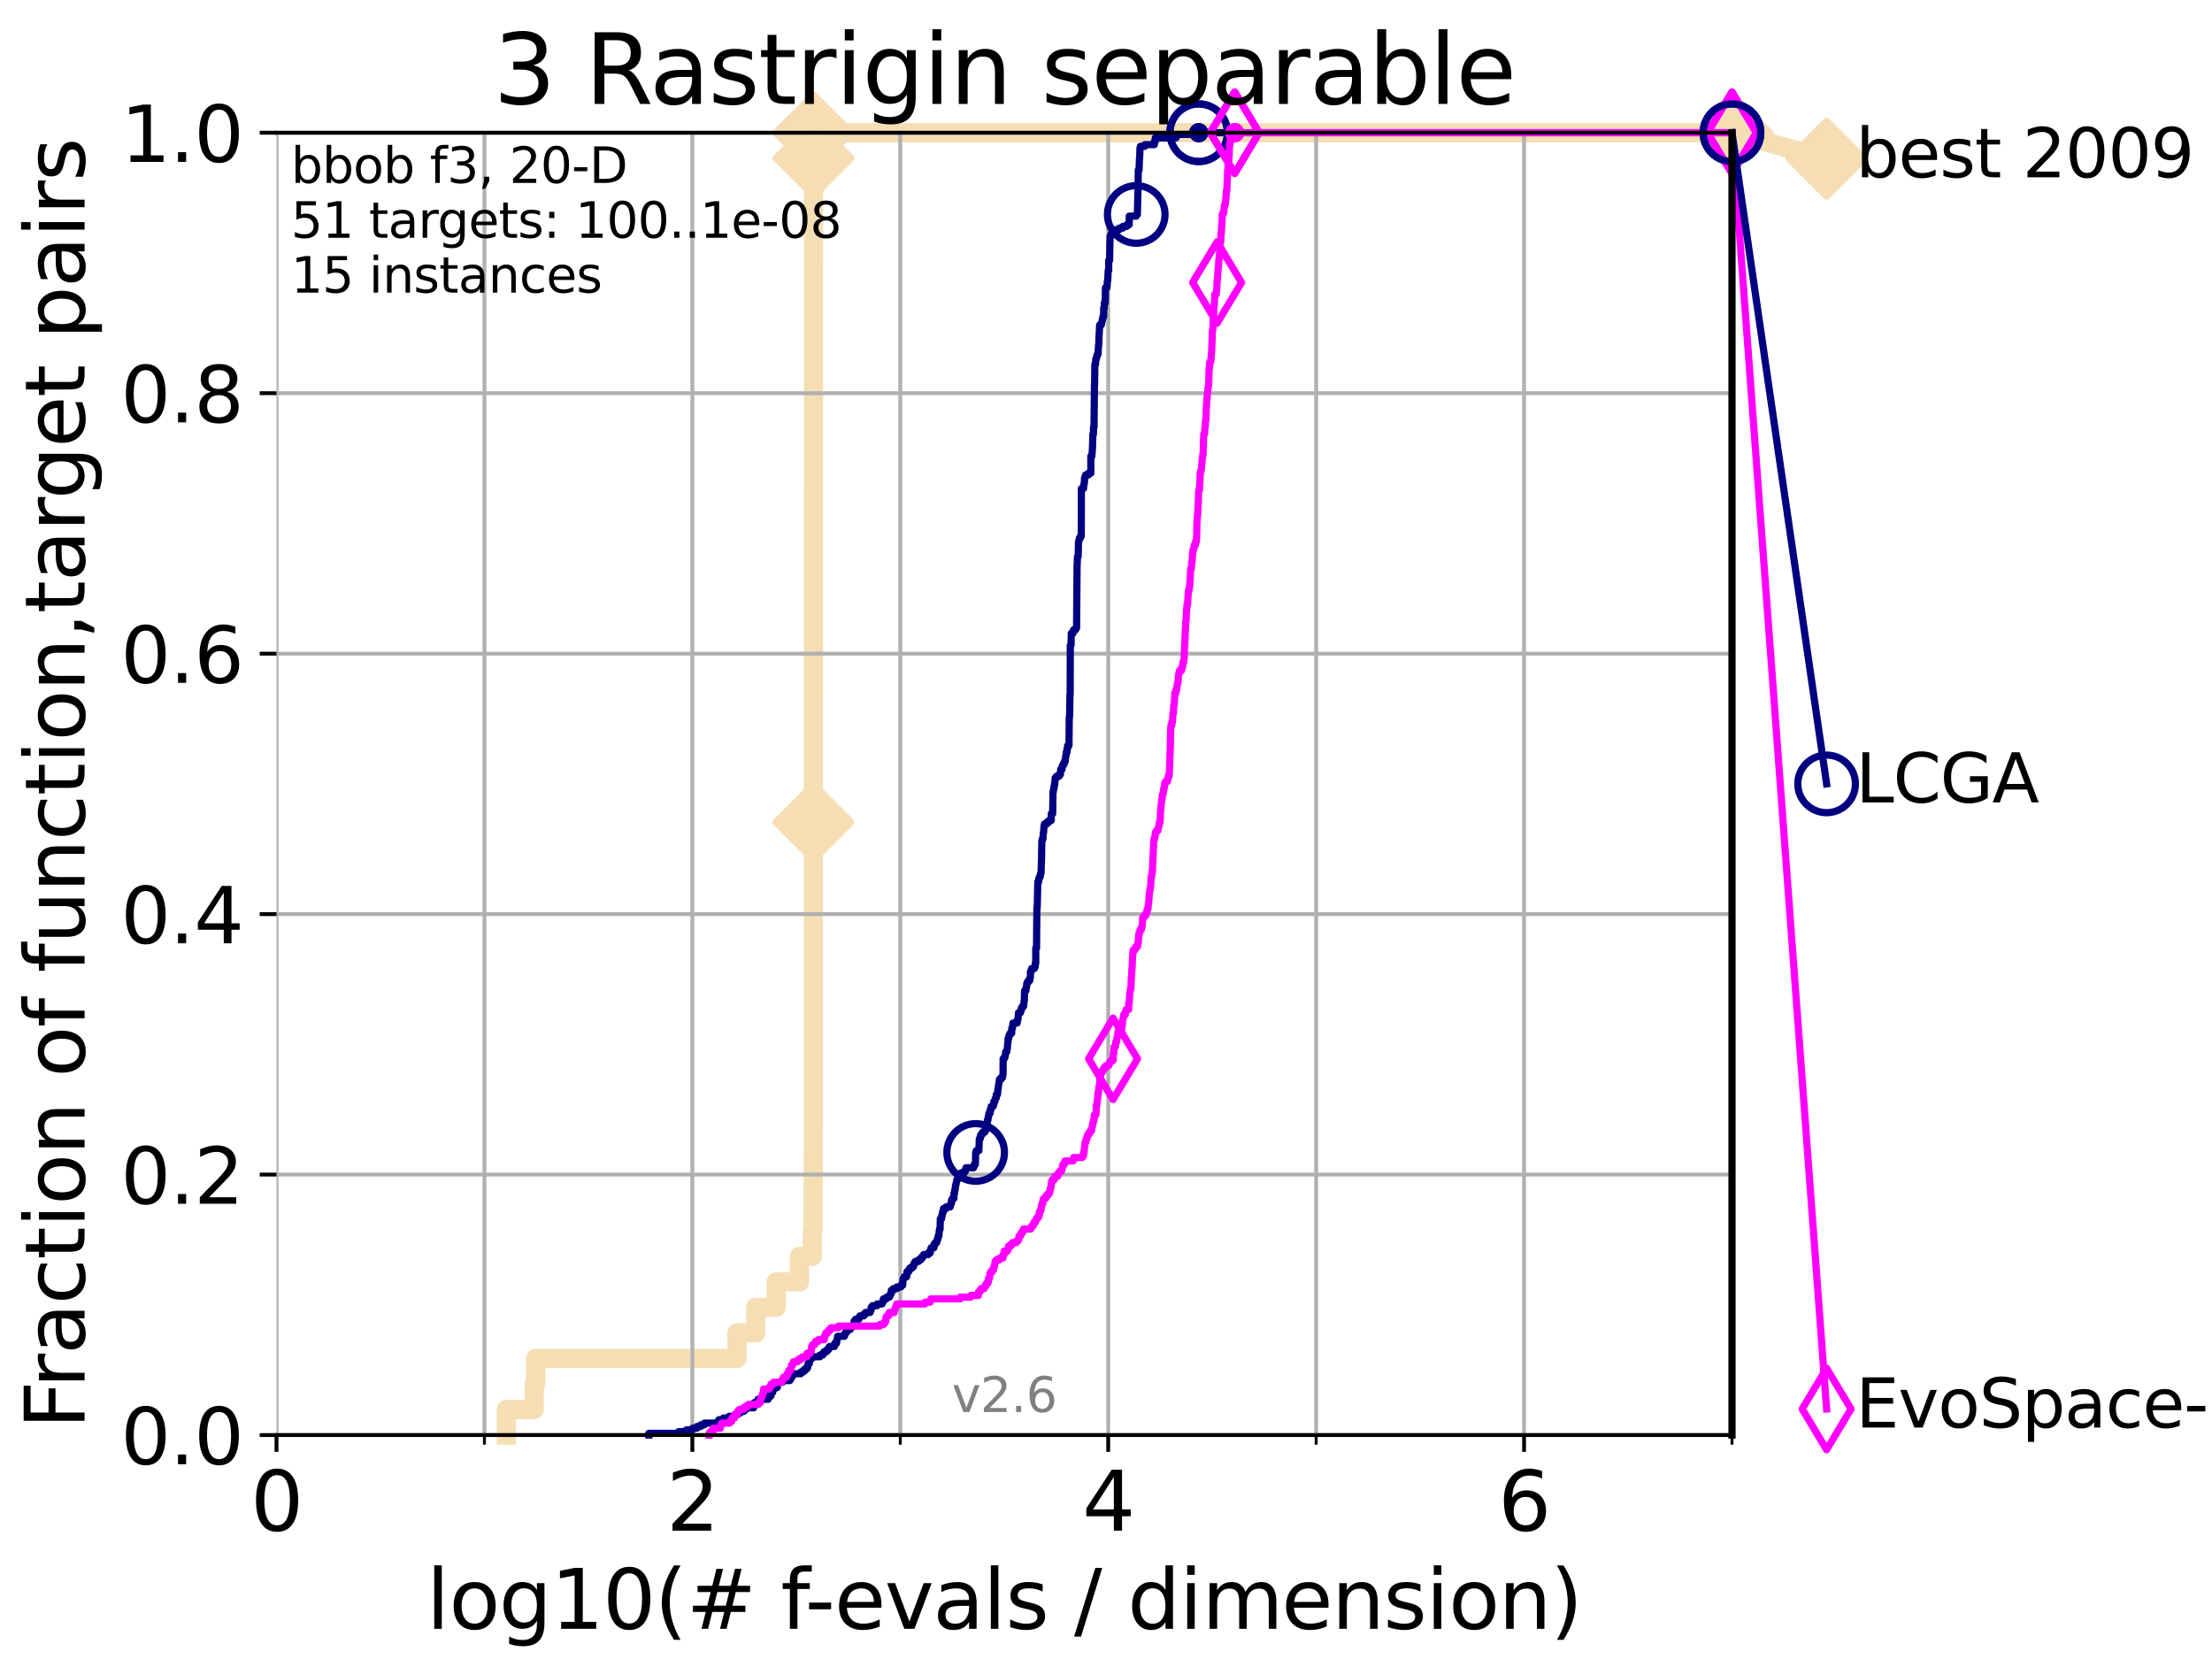 <?xml version="1.0" encoding="utf-8" standalone="no"?>
<!DOCTYPE svg PUBLIC "-//W3C//DTD SVG 1.1//EN"
  "http://www.w3.org/Graphics/SVG/1.1/DTD/svg11.dtd">
<svg xmlns:xlink="http://www.w3.org/1999/xlink" width="460.8pt" height="345.6pt" viewBox="0 0 460.8 345.6" xmlns="http://www.w3.org/2000/svg" version="1.1">
 <defs>
  <style type="text/css">*{stroke-linejoin: round; stroke-linecap: butt}</style>
 </defs>
 <g id="figure_1">
  <g id="patch_1">
   <path d="M 0 345.6 
L 460.8 345.6 
L 460.8 0 
L 0 0 
z
" style="fill: #ffffff"/>
  </g>
  <g id="axes_1">
   <g id="patch_2">
    <path d="M 57.6 298.944 
L 360.806 298.944 
L 360.806 27.648 
L 57.6 27.648 
z
" style="fill: #ffffff"/>
   </g>
   <g id="line2d_1">
    <path d="M 105.485 298.944 
L 105.485 293.624 
L 111.281 293.624 
L 111.281 288.305 
L 111.603 288.305 
L 111.603 282.985 
L 153.519 282.985 
L 153.519 277.666 
L 157.443 277.666 
L 157.443 272.346 
L 161.714 272.346 
L 161.714 267.027 
L 166.547 267.027 
L 166.547 261.707 
L 169.237 261.707 
L 169.237 256.388 
L 169.378 256.388 
L 169.378 251.068 
L 169.388 251.068 
L 169.388 245.749 
L 169.408 245.749 
L 169.408 240.429 
L 169.425 240.429 
L 169.425 235.11 
L 169.428 235.11 
L 169.428 224.471 
L 169.43 224.471 
L 169.43 208.512 
L 169.433 208.512 
L 169.433 203.192 
L 169.435 203.192 
L 169.435 181.914 
L 169.44 181.914 
L 169.44 176.595 
L 169.443 176.595 
L 169.443 171.275 
L 169.445 171.275 
L 169.445 165.956 
L 169.45 165.956 
L 169.45 155.317 
L 169.452 155.317 
L 169.452 144.678 
L 169.455 144.678 
L 169.455 118.08 
L 169.457 118.08 
L 169.457 102.121 
L 169.46 102.121 
L 169.46 91.482 
L 169.462 91.482 
L 169.462 86.163 
L 169.465 86.163 
L 169.465 70.204 
L 169.467 70.204 
L 169.467 59.565 
L 169.47 59.565 
L 169.47 54.246 
L 169.472 54.246 
L 169.472 32.968 
L 169.475 32.968 
L 169.475 27.648 
L 360.806 27.648 
" style="fill: none; stroke: #f5deb3; stroke-width: 4; stroke-linecap: square"/>
   </g>
   <g id="line2d_2">
    <defs>
     <path id="ma26e803745" d="M 0 7.778 
L 7.778 0 
L 0 -7.778 
L -7.778 0 
z
" style="stroke: #f5deb3; stroke-width: 1.5; stroke-linejoin: miter"/>
    </defs>
    <g>
     <use xlink:href="#ma26e803745" x="169.445" y="171.275" style="fill: #f5deb3; stroke: #f5deb3; stroke-width: 1.5; stroke-linejoin: miter"/>
     <use xlink:href="#ma26e803745" x="169.475" y="32.968" style="fill: #f5deb3; stroke: #f5deb3; stroke-width: 1.5; stroke-linejoin: miter"/>
     <use xlink:href="#ma26e803745" x="169.475" y="27.648" style="fill: #f5deb3; stroke: #f5deb3; stroke-width: 1.5; stroke-linejoin: miter"/>
     <use xlink:href="#ma26e803745" x="169.475" y="27.648" style="fill: #f5deb3; stroke: #f5deb3; stroke-width: 1.5; stroke-linejoin: miter"/>
     <use xlink:href="#ma26e803745" x="360.806" y="27.648" style="fill: #f5deb3; stroke: #f5deb3; stroke-width: 1.5; stroke-linejoin: miter"/>
    </g>
   </g>
   <g id="line2d_3">
    <path style="fill: none; stroke: #f5deb3; stroke-width: 4; stroke-linecap: square"/>
    <g/>
   </g>
   <g id="line2d_4">
    <path d="M 360.806 27.648 
L 380.515 33.074 
" style="fill: none; stroke: #f5deb3; stroke-width: 4; stroke-linecap: square"/>
    <g>
     <use xlink:href="#ma26e803745" x="360.806" y="27.648" style="fill: #f5deb3; stroke: #f5deb3; stroke-width: 1.5; stroke-linejoin: miter"/>
     <use xlink:href="#ma26e803745" x="380.515" y="33.074" style="fill: #f5deb3; stroke: #f5deb3; stroke-width: 1.5; stroke-linejoin: miter"/>
    </g>
   </g>
   <g id="matplotlib.axis_1">
    <g id="xtick_1">
     <g id="line2d_5">
      <path d="M 57.6 298.944 
L 57.6 27.648 
" clip-path="url(#pf2baffbda2)" style="fill: none; stroke: #b0b0b0; stroke-width: 0.8; stroke-linecap: square"/>
     </g>
     <g id="line2d_6">
      <defs>
       <path id="m38fdef1bbe" d="M 0 0 
L 0 3.5 
" style="stroke: #000000; stroke-width: 0.8"/>
      </defs>
      <g>
       <use xlink:href="#m38fdef1bbe" x="57.6" y="298.944" style="stroke: #000000; stroke-width: 0.8"/>
      </g>
     </g>
     <g id="text_1">
      <!-- 0 -->
      <g transform="translate(52.192 318.861)scale(0.17 -0.17)">
       <defs>
        <path id="DejaVuSans-30" d="M 2034 4250 
Q 1547 4250 1301 3770 
Q 1056 3291 1056 2328 
Q 1056 1369 1301 889 
Q 1547 409 2034 409 
Q 2525 409 2770 889 
Q 3016 1369 3016 2328 
Q 3016 3291 2770 3770 
Q 2525 4250 2034 4250 
z
M 2034 4750 
Q 2819 4750 3233 4129 
Q 3647 3509 3647 2328 
Q 3647 1150 3233 529 
Q 2819 -91 2034 -91 
Q 1250 -91 836 529 
Q 422 1150 422 2328 
Q 422 3509 836 4129 
Q 1250 4750 2034 4750 
z
" transform="scale(0.016)"/>
       </defs>
       <use xlink:href="#DejaVuSans-30"/>
      </g>
     </g>
    </g>
    <g id="xtick_2">
     <g id="line2d_7">
      <path d="M 144.23 298.944 
L 144.23 27.648 
" clip-path="url(#pf2baffbda2)" style="fill: none; stroke: #b0b0b0; stroke-width: 0.8; stroke-linecap: square"/>
     </g>
     <g id="line2d_8">
      <g>
       <use xlink:href="#m38fdef1bbe" x="144.23" y="298.944" style="stroke: #000000; stroke-width: 0.8"/>
      </g>
     </g>
     <g id="text_2">
      <!-- 2 -->
      <g transform="translate(138.822 318.861)scale(0.17 -0.17)">
       <defs>
        <path id="DejaVuSans-32" d="M 1228 531 
L 3431 531 
L 3431 0 
L 469 0 
L 469 531 
Q 828 903 1448 1529 
Q 2069 2156 2228 2338 
Q 2531 2678 2651 2914 
Q 2772 3150 2772 3378 
Q 2772 3750 2511 3984 
Q 2250 4219 1831 4219 
Q 1534 4219 1204 4116 
Q 875 4013 500 3803 
L 500 4441 
Q 881 4594 1212 4672 
Q 1544 4750 1819 4750 
Q 2544 4750 2975 4387 
Q 3406 4025 3406 3419 
Q 3406 3131 3298 2873 
Q 3191 2616 2906 2266 
Q 2828 2175 2409 1742 
Q 1991 1309 1228 531 
z
" transform="scale(0.016)"/>
       </defs>
       <use xlink:href="#DejaVuSans-32"/>
      </g>
     </g>
    </g>
    <g id="xtick_3">
     <g id="line2d_9">
      <path d="M 230.861 298.944 
L 230.861 27.648 
" clip-path="url(#pf2baffbda2)" style="fill: none; stroke: #b0b0b0; stroke-width: 0.8; stroke-linecap: square"/>
     </g>
     <g id="line2d_10">
      <g>
       <use xlink:href="#m38fdef1bbe" x="230.861" y="298.944" style="stroke: #000000; stroke-width: 0.8"/>
      </g>
     </g>
     <g id="text_3">
      <!-- 4 -->
      <g transform="translate(225.453 318.861)scale(0.17 -0.17)">
       <defs>
        <path id="DejaVuSans-34" d="M 2419 4116 
L 825 1625 
L 2419 1625 
L 2419 4116 
z
M 2253 4666 
L 3047 4666 
L 3047 1625 
L 3713 1625 
L 3713 1100 
L 3047 1100 
L 3047 0 
L 2419 0 
L 2419 1100 
L 313 1100 
L 313 1709 
L 2253 4666 
z
" transform="scale(0.016)"/>
       </defs>
       <use xlink:href="#DejaVuSans-34"/>
      </g>
     </g>
    </g>
    <g id="xtick_4">
     <g id="line2d_11">
      <path d="M 317.491 298.944 
L 317.491 27.648 
" clip-path="url(#pf2baffbda2)" style="fill: none; stroke: #b0b0b0; stroke-width: 0.8; stroke-linecap: square"/>
     </g>
     <g id="line2d_12">
      <g>
       <use xlink:href="#m38fdef1bbe" x="317.491" y="298.944" style="stroke: #000000; stroke-width: 0.8"/>
      </g>
     </g>
     <g id="text_4">
      <!-- 6 -->
      <g transform="translate(312.083 318.861)scale(0.17 -0.17)">
       <defs>
        <path id="DejaVuSans-36" d="M 2113 2584 
Q 1688 2584 1439 2293 
Q 1191 2003 1191 1497 
Q 1191 994 1439 701 
Q 1688 409 2113 409 
Q 2538 409 2786 701 
Q 3034 994 3034 1497 
Q 3034 2003 2786 2293 
Q 2538 2584 2113 2584 
z
M 3366 4563 
L 3366 3988 
Q 3128 4100 2886 4159 
Q 2644 4219 2406 4219 
Q 1781 4219 1451 3797 
Q 1122 3375 1075 2522 
Q 1259 2794 1537 2939 
Q 1816 3084 2150 3084 
Q 2853 3084 3261 2657 
Q 3669 2231 3669 1497 
Q 3669 778 3244 343 
Q 2819 -91 2113 -91 
Q 1303 -91 875 529 
Q 447 1150 447 2328 
Q 447 3434 972 4092 
Q 1497 4750 2381 4750 
Q 2619 4750 2861 4703 
Q 3103 4656 3366 4563 
z
" transform="scale(0.016)"/>
       </defs>
       <use xlink:href="#DejaVuSans-36"/>
      </g>
     </g>
    </g>
    <g id="xtick_5">
     <g id="line2d_13">
      <path d="M 100.915 298.944 
L 100.915 27.648 
" clip-path="url(#pf2baffbda2)" style="fill: none; stroke: #b0b0b0; stroke-width: 0.8; stroke-linecap: square"/>
     </g>
     <g id="line2d_14">
      <defs>
       <path id="ma6e04d2fcc" d="M 0 0 
L 0 2 
" style="stroke: #000000; stroke-width: 0.6"/>
      </defs>
      <g>
       <use xlink:href="#ma6e04d2fcc" x="100.915" y="298.944" style="stroke: #000000; stroke-width: 0.6"/>
      </g>
     </g>
    </g>
    <g id="xtick_6">
     <g id="line2d_15">
      <path d="M 187.546 298.944 
L 187.546 27.648 
" clip-path="url(#pf2baffbda2)" style="fill: none; stroke: #b0b0b0; stroke-width: 0.8; stroke-linecap: square"/>
     </g>
     <g id="line2d_16">
      <g>
       <use xlink:href="#ma6e04d2fcc" x="187.546" y="298.944" style="stroke: #000000; stroke-width: 0.6"/>
      </g>
     </g>
    </g>
    <g id="xtick_7">
     <g id="line2d_17">
      <path d="M 274.176 298.944 
L 274.176 27.648 
" clip-path="url(#pf2baffbda2)" style="fill: none; stroke: #b0b0b0; stroke-width: 0.8; stroke-linecap: square"/>
     </g>
     <g id="line2d_18">
      <g>
       <use xlink:href="#ma6e04d2fcc" x="274.176" y="298.944" style="stroke: #000000; stroke-width: 0.6"/>
      </g>
     </g>
    </g>
    <g id="xtick_8">
     <g id="line2d_19">
      <path d="M 360.806 298.944 
L 360.806 27.648 
" clip-path="url(#pf2baffbda2)" style="fill: none; stroke: #b0b0b0; stroke-width: 0.8; stroke-linecap: square"/>
     </g>
     <g id="line2d_20">
      <g>
       <use xlink:href="#ma6e04d2fcc" x="360.806" y="298.944" style="stroke: #000000; stroke-width: 0.6"/>
      </g>
     </g>
    </g>
    <g id="text_5">
     <!-- log10(# f-evals / dimension) -->
     <g transform="translate(88.823 339.314)scale(0.17 -0.17)">
      <defs>
       <path id="DejaVuSans-6c" d="M 603 4863 
L 1178 4863 
L 1178 0 
L 603 0 
L 603 4863 
z
" transform="scale(0.016)"/>
       <path id="DejaVuSans-6f" d="M 1959 3097 
Q 1497 3097 1228 2736 
Q 959 2375 959 1747 
Q 959 1119 1226 758 
Q 1494 397 1959 397 
Q 2419 397 2687 759 
Q 2956 1122 2956 1747 
Q 2956 2369 2687 2733 
Q 2419 3097 1959 3097 
z
M 1959 3584 
Q 2709 3584 3137 3096 
Q 3566 2609 3566 1747 
Q 3566 888 3137 398 
Q 2709 -91 1959 -91 
Q 1206 -91 779 398 
Q 353 888 353 1747 
Q 353 2609 779 3096 
Q 1206 3584 1959 3584 
z
" transform="scale(0.016)"/>
       <path id="DejaVuSans-67" d="M 2906 1791 
Q 2906 2416 2648 2759 
Q 2391 3103 1925 3103 
Q 1463 3103 1205 2759 
Q 947 2416 947 1791 
Q 947 1169 1205 825 
Q 1463 481 1925 481 
Q 2391 481 2648 825 
Q 2906 1169 2906 1791 
z
M 3481 434 
Q 3481 -459 3084 -895 
Q 2688 -1331 1869 -1331 
Q 1566 -1331 1297 -1286 
Q 1028 -1241 775 -1147 
L 775 -588 
Q 1028 -725 1275 -790 
Q 1522 -856 1778 -856 
Q 2344 -856 2625 -561 
Q 2906 -266 2906 331 
L 2906 616 
Q 2728 306 2450 153 
Q 2172 0 1784 0 
Q 1141 0 747 490 
Q 353 981 353 1791 
Q 353 2603 747 3093 
Q 1141 3584 1784 3584 
Q 2172 3584 2450 3431 
Q 2728 3278 2906 2969 
L 2906 3500 
L 3481 3500 
L 3481 434 
z
" transform="scale(0.016)"/>
       <path id="DejaVuSans-31" d="M 794 531 
L 1825 531 
L 1825 4091 
L 703 3866 
L 703 4441 
L 1819 4666 
L 2450 4666 
L 2450 531 
L 3481 531 
L 3481 0 
L 794 0 
L 794 531 
z
" transform="scale(0.016)"/>
       <path id="DejaVuSans-28" d="M 1984 4856 
Q 1566 4138 1362 3434 
Q 1159 2731 1159 2009 
Q 1159 1288 1364 580 
Q 1569 -128 1984 -844 
L 1484 -844 
Q 1016 -109 783 600 
Q 550 1309 550 2009 
Q 550 2706 781 3412 
Q 1013 4119 1484 4856 
L 1984 4856 
z
" transform="scale(0.016)"/>
       <path id="DejaVuSans-23" d="M 3272 2816 
L 2363 2816 
L 2100 1772 
L 3016 1772 
L 3272 2816 
z
M 2803 4594 
L 2478 3297 
L 3391 3297 
L 3719 4594 
L 4219 4594 
L 3897 3297 
L 4872 3297 
L 4872 2816 
L 3775 2816 
L 3519 1772 
L 4513 1772 
L 4513 1294 
L 3397 1294 
L 3072 0 
L 2572 0 
L 2894 1294 
L 1978 1294 
L 1656 0 
L 1153 0 
L 1478 1294 
L 494 1294 
L 494 1772 
L 1594 1772 
L 1856 2816 
L 850 2816 
L 850 3297 
L 1978 3297 
L 2297 4594 
L 2803 4594 
z
" transform="scale(0.016)"/>
       <path id="DejaVuSans-20" transform="scale(0.016)"/>
       <path id="DejaVuSans-66" d="M 2375 4863 
L 2375 4384 
L 1825 4384 
Q 1516 4384 1395 4259 
Q 1275 4134 1275 3809 
L 1275 3500 
L 2222 3500 
L 2222 3053 
L 1275 3053 
L 1275 0 
L 697 0 
L 697 3053 
L 147 3053 
L 147 3500 
L 697 3500 
L 697 3744 
Q 697 4328 969 4595 
Q 1241 4863 1831 4863 
L 2375 4863 
z
" transform="scale(0.016)"/>
       <path id="DejaVuSans-2d" d="M 313 2009 
L 1997 2009 
L 1997 1497 
L 313 1497 
L 313 2009 
z
" transform="scale(0.016)"/>
       <path id="DejaVuSans-65" d="M 3597 1894 
L 3597 1613 
L 953 1613 
Q 991 1019 1311 708 
Q 1631 397 2203 397 
Q 2534 397 2845 478 
Q 3156 559 3463 722 
L 3463 178 
Q 3153 47 2828 -22 
Q 2503 -91 2169 -91 
Q 1331 -91 842 396 
Q 353 884 353 1716 
Q 353 2575 817 3079 
Q 1281 3584 2069 3584 
Q 2775 3584 3186 3129 
Q 3597 2675 3597 1894 
z
M 3022 2063 
Q 3016 2534 2758 2815 
Q 2500 3097 2075 3097 
Q 1594 3097 1305 2825 
Q 1016 2553 972 2059 
L 3022 2063 
z
" transform="scale(0.016)"/>
       <path id="DejaVuSans-76" d="M 191 3500 
L 800 3500 
L 1894 563 
L 2988 3500 
L 3597 3500 
L 2284 0 
L 1503 0 
L 191 3500 
z
" transform="scale(0.016)"/>
       <path id="DejaVuSans-61" d="M 2194 1759 
Q 1497 1759 1228 1600 
Q 959 1441 959 1056 
Q 959 750 1161 570 
Q 1363 391 1709 391 
Q 2188 391 2477 730 
Q 2766 1069 2766 1631 
L 2766 1759 
L 2194 1759 
z
M 3341 1997 
L 3341 0 
L 2766 0 
L 2766 531 
Q 2569 213 2275 61 
Q 1981 -91 1556 -91 
Q 1019 -91 701 211 
Q 384 513 384 1019 
Q 384 1609 779 1909 
Q 1175 2209 1959 2209 
L 2766 2209 
L 2766 2266 
Q 2766 2663 2505 2880 
Q 2244 3097 1772 3097 
Q 1472 3097 1187 3025 
Q 903 2953 641 2809 
L 641 3341 
Q 956 3463 1253 3523 
Q 1550 3584 1831 3584 
Q 2591 3584 2966 3190 
Q 3341 2797 3341 1997 
z
" transform="scale(0.016)"/>
       <path id="DejaVuSans-73" d="M 2834 3397 
L 2834 2853 
Q 2591 2978 2328 3040 
Q 2066 3103 1784 3103 
Q 1356 3103 1142 2972 
Q 928 2841 928 2578 
Q 928 2378 1081 2264 
Q 1234 2150 1697 2047 
L 1894 2003 
Q 2506 1872 2764 1633 
Q 3022 1394 3022 966 
Q 3022 478 2636 193 
Q 2250 -91 1575 -91 
Q 1294 -91 989 -36 
Q 684 19 347 128 
L 347 722 
Q 666 556 975 473 
Q 1284 391 1588 391 
Q 1994 391 2212 530 
Q 2431 669 2431 922 
Q 2431 1156 2273 1281 
Q 2116 1406 1581 1522 
L 1381 1569 
Q 847 1681 609 1914 
Q 372 2147 372 2553 
Q 372 3047 722 3315 
Q 1072 3584 1716 3584 
Q 2034 3584 2315 3537 
Q 2597 3491 2834 3397 
z
" transform="scale(0.016)"/>
       <path id="DejaVuSans-2f" d="M 1625 4666 
L 2156 4666 
L 531 -594 
L 0 -594 
L 1625 4666 
z
" transform="scale(0.016)"/>
       <path id="DejaVuSans-64" d="M 2906 2969 
L 2906 4863 
L 3481 4863 
L 3481 0 
L 2906 0 
L 2906 525 
Q 2725 213 2448 61 
Q 2172 -91 1784 -91 
Q 1150 -91 751 415 
Q 353 922 353 1747 
Q 353 2572 751 3078 
Q 1150 3584 1784 3584 
Q 2172 3584 2448 3432 
Q 2725 3281 2906 2969 
z
M 947 1747 
Q 947 1113 1208 752 
Q 1469 391 1925 391 
Q 2381 391 2643 752 
Q 2906 1113 2906 1747 
Q 2906 2381 2643 2742 
Q 2381 3103 1925 3103 
Q 1469 3103 1208 2742 
Q 947 2381 947 1747 
z
" transform="scale(0.016)"/>
       <path id="DejaVuSans-69" d="M 603 3500 
L 1178 3500 
L 1178 0 
L 603 0 
L 603 3500 
z
M 603 4863 
L 1178 4863 
L 1178 4134 
L 603 4134 
L 603 4863 
z
" transform="scale(0.016)"/>
       <path id="DejaVuSans-6d" d="M 3328 2828 
Q 3544 3216 3844 3400 
Q 4144 3584 4550 3584 
Q 5097 3584 5394 3201 
Q 5691 2819 5691 2113 
L 5691 0 
L 5113 0 
L 5113 2094 
Q 5113 2597 4934 2840 
Q 4756 3084 4391 3084 
Q 3944 3084 3684 2787 
Q 3425 2491 3425 1978 
L 3425 0 
L 2847 0 
L 2847 2094 
Q 2847 2600 2669 2842 
Q 2491 3084 2119 3084 
Q 1678 3084 1418 2786 
Q 1159 2488 1159 1978 
L 1159 0 
L 581 0 
L 581 3500 
L 1159 3500 
L 1159 2956 
Q 1356 3278 1631 3431 
Q 1906 3584 2284 3584 
Q 2666 3584 2933 3390 
Q 3200 3197 3328 2828 
z
" transform="scale(0.016)"/>
       <path id="DejaVuSans-6e" d="M 3513 2113 
L 3513 0 
L 2938 0 
L 2938 2094 
Q 2938 2591 2744 2837 
Q 2550 3084 2163 3084 
Q 1697 3084 1428 2787 
Q 1159 2491 1159 1978 
L 1159 0 
L 581 0 
L 581 3500 
L 1159 3500 
L 1159 2956 
Q 1366 3272 1645 3428 
Q 1925 3584 2291 3584 
Q 2894 3584 3203 3211 
Q 3513 2838 3513 2113 
z
" transform="scale(0.016)"/>
       <path id="DejaVuSans-29" d="M 513 4856 
L 1013 4856 
Q 1481 4119 1714 3412 
Q 1947 2706 1947 2009 
Q 1947 1309 1714 600 
Q 1481 -109 1013 -844 
L 513 -844 
Q 928 -128 1133 580 
Q 1338 1288 1338 2009 
Q 1338 2731 1133 3434 
Q 928 4138 513 4856 
z
" transform="scale(0.016)"/>
      </defs>
      <use xlink:href="#DejaVuSans-6c"/>
      <use xlink:href="#DejaVuSans-6f" x="27.783"/>
      <use xlink:href="#DejaVuSans-67" x="88.965"/>
      <use xlink:href="#DejaVuSans-31" x="152.441"/>
      <use xlink:href="#DejaVuSans-30" x="216.064"/>
      <use xlink:href="#DejaVuSans-28" x="279.688"/>
      <use xlink:href="#DejaVuSans-23" x="318.701"/>
      <use xlink:href="#DejaVuSans-20" x="402.49"/>
      <use xlink:href="#DejaVuSans-66" x="434.277"/>
      <use xlink:href="#DejaVuSans-2d" x="463.982"/>
      <use xlink:href="#DejaVuSans-65" x="500.066"/>
      <use xlink:href="#DejaVuSans-76" x="561.59"/>
      <use xlink:href="#DejaVuSans-61" x="620.77"/>
      <use xlink:href="#DejaVuSans-6c" x="682.049"/>
      <use xlink:href="#DejaVuSans-73" x="709.832"/>
      <use xlink:href="#DejaVuSans-20" x="761.932"/>
      <use xlink:href="#DejaVuSans-2f" x="793.719"/>
      <use xlink:href="#DejaVuSans-20" x="827.41"/>
      <use xlink:href="#DejaVuSans-64" x="859.197"/>
      <use xlink:href="#DejaVuSans-69" x="922.674"/>
      <use xlink:href="#DejaVuSans-6d" x="950.457"/>
      <use xlink:href="#DejaVuSans-65" x="1047.869"/>
      <use xlink:href="#DejaVuSans-6e" x="1109.393"/>
      <use xlink:href="#DejaVuSans-73" x="1172.771"/>
      <use xlink:href="#DejaVuSans-69" x="1224.871"/>
      <use xlink:href="#DejaVuSans-6f" x="1252.654"/>
      <use xlink:href="#DejaVuSans-6e" x="1313.836"/>
      <use xlink:href="#DejaVuSans-29" x="1377.215"/>
     </g>
    </g>
   </g>
   <g id="matplotlib.axis_2">
    <g id="ytick_1">
     <g id="line2d_21">
      <path d="M 57.6 298.944 
L 360.806 298.944 
" clip-path="url(#pf2baffbda2)" style="fill: none; stroke: #b0b0b0; stroke-width: 0.8; stroke-linecap: square"/>
     </g>
     <g id="line2d_22">
      <defs>
       <path id="m8e5c697218" d="M 0 0 
L -3.5 0 
" style="stroke: #000000; stroke-width: 0.8"/>
      </defs>
      <g>
       <use xlink:href="#m8e5c697218" x="57.6" y="298.944" style="stroke: #000000; stroke-width: 0.8"/>
      </g>
     </g>
     <g id="text_6">
      <!-- 0.0 -->
      <g transform="translate(25.155 305.023)scale(0.16 -0.16)">
       <defs>
        <path id="DejaVuSans-2e" d="M 684 794 
L 1344 794 
L 1344 0 
L 684 0 
L 684 794 
z
" transform="scale(0.016)"/>
       </defs>
       <use xlink:href="#DejaVuSans-30"/>
       <use xlink:href="#DejaVuSans-2e" x="63.623"/>
       <use xlink:href="#DejaVuSans-30" x="95.41"/>
      </g>
     </g>
    </g>
    <g id="ytick_2">
     <g id="line2d_23">
      <path d="M 57.6 244.685 
L 360.806 244.685 
" clip-path="url(#pf2baffbda2)" style="fill: none; stroke: #b0b0b0; stroke-width: 0.8; stroke-linecap: square"/>
     </g>
     <g id="line2d_24">
      <g>
       <use xlink:href="#m8e5c697218" x="57.6" y="244.685" style="stroke: #000000; stroke-width: 0.8"/>
      </g>
     </g>
     <g id="text_7">
      <!-- 0.2 -->
      <g transform="translate(25.155 250.764)scale(0.16 -0.16)">
       <use xlink:href="#DejaVuSans-30"/>
       <use xlink:href="#DejaVuSans-2e" x="63.623"/>
       <use xlink:href="#DejaVuSans-32" x="95.41"/>
      </g>
     </g>
    </g>
    <g id="ytick_3">
     <g id="line2d_25">
      <path d="M 57.6 190.426 
L 360.806 190.426 
" clip-path="url(#pf2baffbda2)" style="fill: none; stroke: #b0b0b0; stroke-width: 0.8; stroke-linecap: square"/>
     </g>
     <g id="line2d_26">
      <g>
       <use xlink:href="#m8e5c697218" x="57.6" y="190.426" style="stroke: #000000; stroke-width: 0.8"/>
      </g>
     </g>
     <g id="text_8">
      <!-- 0.4 -->
      <g transform="translate(25.155 196.504)scale(0.16 -0.16)">
       <use xlink:href="#DejaVuSans-30"/>
       <use xlink:href="#DejaVuSans-2e" x="63.623"/>
       <use xlink:href="#DejaVuSans-34" x="95.41"/>
      </g>
     </g>
    </g>
    <g id="ytick_4">
     <g id="line2d_27">
      <path d="M 57.6 136.166 
L 360.806 136.166 
" clip-path="url(#pf2baffbda2)" style="fill: none; stroke: #b0b0b0; stroke-width: 0.8; stroke-linecap: square"/>
     </g>
     <g id="line2d_28">
      <g>
       <use xlink:href="#m8e5c697218" x="57.6" y="136.166" style="stroke: #000000; stroke-width: 0.8"/>
      </g>
     </g>
     <g id="text_9">
      <!-- 0.6 -->
      <g transform="translate(25.155 142.245)scale(0.16 -0.16)">
       <use xlink:href="#DejaVuSans-30"/>
       <use xlink:href="#DejaVuSans-2e" x="63.623"/>
       <use xlink:href="#DejaVuSans-36" x="95.41"/>
      </g>
     </g>
    </g>
    <g id="ytick_5">
     <g id="line2d_29">
      <path d="M 57.6 81.907 
L 360.806 81.907 
" clip-path="url(#pf2baffbda2)" style="fill: none; stroke: #b0b0b0; stroke-width: 0.8; stroke-linecap: square"/>
     </g>
     <g id="line2d_30">
      <g>
       <use xlink:href="#m8e5c697218" x="57.6" y="81.907" style="stroke: #000000; stroke-width: 0.8"/>
      </g>
     </g>
     <g id="text_10">
      <!-- 0.8 -->
      <g transform="translate(25.155 87.986)scale(0.16 -0.16)">
       <defs>
        <path id="DejaVuSans-38" d="M 2034 2216 
Q 1584 2216 1326 1975 
Q 1069 1734 1069 1313 
Q 1069 891 1326 650 
Q 1584 409 2034 409 
Q 2484 409 2743 651 
Q 3003 894 3003 1313 
Q 3003 1734 2745 1975 
Q 2488 2216 2034 2216 
z
M 1403 2484 
Q 997 2584 770 2862 
Q 544 3141 544 3541 
Q 544 4100 942 4425 
Q 1341 4750 2034 4750 
Q 2731 4750 3128 4425 
Q 3525 4100 3525 3541 
Q 3525 3141 3298 2862 
Q 3072 2584 2669 2484 
Q 3125 2378 3379 2068 
Q 3634 1759 3634 1313 
Q 3634 634 3220 271 
Q 2806 -91 2034 -91 
Q 1263 -91 848 271 
Q 434 634 434 1313 
Q 434 1759 690 2068 
Q 947 2378 1403 2484 
z
M 1172 3481 
Q 1172 3119 1398 2916 
Q 1625 2713 2034 2713 
Q 2441 2713 2670 2916 
Q 2900 3119 2900 3481 
Q 2900 3844 2670 4047 
Q 2441 4250 2034 4250 
Q 1625 4250 1398 4047 
Q 1172 3844 1172 3481 
z
" transform="scale(0.016)"/>
       </defs>
       <use xlink:href="#DejaVuSans-30"/>
       <use xlink:href="#DejaVuSans-2e" x="63.623"/>
       <use xlink:href="#DejaVuSans-38" x="95.41"/>
      </g>
     </g>
    </g>
    <g id="ytick_6">
     <g id="line2d_31">
      <path d="M 57.6 27.648 
L 360.806 27.648 
" clip-path="url(#pf2baffbda2)" style="fill: none; stroke: #b0b0b0; stroke-width: 0.8; stroke-linecap: square"/>
     </g>
     <g id="line2d_32">
      <g>
       <use xlink:href="#m8e5c697218" x="57.6" y="27.648" style="stroke: #000000; stroke-width: 0.8"/>
      </g>
     </g>
     <g id="text_11">
      <!-- 1.0 -->
      <g transform="translate(25.155 33.727)scale(0.16 -0.16)">
       <use xlink:href="#DejaVuSans-31"/>
       <use xlink:href="#DejaVuSans-2e" x="63.623"/>
       <use xlink:href="#DejaVuSans-30" x="95.41"/>
      </g>
     </g>
    </g>
    <g id="text_12">
     <!-- Fraction of function,target pairs -->
     <g transform="translate(17.62 297.681)rotate(-90)scale(0.17 -0.17)">
      <defs>
       <path id="DejaVuSans-46" d="M 628 4666 
L 3309 4666 
L 3309 4134 
L 1259 4134 
L 1259 2759 
L 3109 2759 
L 3109 2228 
L 1259 2228 
L 1259 0 
L 628 0 
L 628 4666 
z
" transform="scale(0.016)"/>
       <path id="DejaVuSans-72" d="M 2631 2963 
Q 2534 3019 2420 3045 
Q 2306 3072 2169 3072 
Q 1681 3072 1420 2755 
Q 1159 2438 1159 1844 
L 1159 0 
L 581 0 
L 581 3500 
L 1159 3500 
L 1159 2956 
Q 1341 3275 1631 3429 
Q 1922 3584 2338 3584 
Q 2397 3584 2469 3576 
Q 2541 3569 2628 3553 
L 2631 2963 
z
" transform="scale(0.016)"/>
       <path id="DejaVuSans-63" d="M 3122 3366 
L 3122 2828 
Q 2878 2963 2633 3030 
Q 2388 3097 2138 3097 
Q 1578 3097 1268 2742 
Q 959 2388 959 1747 
Q 959 1106 1268 751 
Q 1578 397 2138 397 
Q 2388 397 2633 464 
Q 2878 531 3122 666 
L 3122 134 
Q 2881 22 2623 -34 
Q 2366 -91 2075 -91 
Q 1284 -91 818 406 
Q 353 903 353 1747 
Q 353 2603 823 3093 
Q 1294 3584 2113 3584 
Q 2378 3584 2631 3529 
Q 2884 3475 3122 3366 
z
" transform="scale(0.016)"/>
       <path id="DejaVuSans-74" d="M 1172 4494 
L 1172 3500 
L 2356 3500 
L 2356 3053 
L 1172 3053 
L 1172 1153 
Q 1172 725 1289 603 
Q 1406 481 1766 481 
L 2356 481 
L 2356 0 
L 1766 0 
Q 1100 0 847 248 
Q 594 497 594 1153 
L 594 3053 
L 172 3053 
L 172 3500 
L 594 3500 
L 594 4494 
L 1172 4494 
z
" transform="scale(0.016)"/>
       <path id="DejaVuSans-75" d="M 544 1381 
L 544 3500 
L 1119 3500 
L 1119 1403 
Q 1119 906 1312 657 
Q 1506 409 1894 409 
Q 2359 409 2629 706 
Q 2900 1003 2900 1516 
L 2900 3500 
L 3475 3500 
L 3475 0 
L 2900 0 
L 2900 538 
Q 2691 219 2414 64 
Q 2138 -91 1772 -91 
Q 1169 -91 856 284 
Q 544 659 544 1381 
z
M 1991 3584 
L 1991 3584 
z
" transform="scale(0.016)"/>
       <path id="DejaVuSans-2c" d="M 750 794 
L 1409 794 
L 1409 256 
L 897 -744 
L 494 -744 
L 750 256 
L 750 794 
z
" transform="scale(0.016)"/>
       <path id="DejaVuSans-70" d="M 1159 525 
L 1159 -1331 
L 581 -1331 
L 581 3500 
L 1159 3500 
L 1159 2969 
Q 1341 3281 1617 3432 
Q 1894 3584 2278 3584 
Q 2916 3584 3314 3078 
Q 3713 2572 3713 1747 
Q 3713 922 3314 415 
Q 2916 -91 2278 -91 
Q 1894 -91 1617 61 
Q 1341 213 1159 525 
z
M 3116 1747 
Q 3116 2381 2855 2742 
Q 2594 3103 2138 3103 
Q 1681 3103 1420 2742 
Q 1159 2381 1159 1747 
Q 1159 1113 1420 752 
Q 1681 391 2138 391 
Q 2594 391 2855 752 
Q 3116 1113 3116 1747 
z
" transform="scale(0.016)"/>
      </defs>
      <use xlink:href="#DejaVuSans-46"/>
      <use xlink:href="#DejaVuSans-72" x="50.27"/>
      <use xlink:href="#DejaVuSans-61" x="91.383"/>
      <use xlink:href="#DejaVuSans-63" x="152.662"/>
      <use xlink:href="#DejaVuSans-74" x="207.643"/>
      <use xlink:href="#DejaVuSans-69" x="246.852"/>
      <use xlink:href="#DejaVuSans-6f" x="274.635"/>
      <use xlink:href="#DejaVuSans-6e" x="335.816"/>
      <use xlink:href="#DejaVuSans-20" x="399.195"/>
      <use xlink:href="#DejaVuSans-6f" x="430.982"/>
      <use xlink:href="#DejaVuSans-66" x="492.164"/>
      <use xlink:href="#DejaVuSans-20" x="527.369"/>
      <use xlink:href="#DejaVuSans-66" x="559.156"/>
      <use xlink:href="#DejaVuSans-75" x="594.361"/>
      <use xlink:href="#DejaVuSans-6e" x="657.74"/>
      <use xlink:href="#DejaVuSans-63" x="721.119"/>
      <use xlink:href="#DejaVuSans-74" x="776.1"/>
      <use xlink:href="#DejaVuSans-69" x="815.309"/>
      <use xlink:href="#DejaVuSans-6f" x="843.092"/>
      <use xlink:href="#DejaVuSans-6e" x="904.273"/>
      <use xlink:href="#DejaVuSans-2c" x="967.652"/>
      <use xlink:href="#DejaVuSans-74" x="999.439"/>
      <use xlink:href="#DejaVuSans-61" x="1038.648"/>
      <use xlink:href="#DejaVuSans-72" x="1099.928"/>
      <use xlink:href="#DejaVuSans-67" x="1139.291"/>
      <use xlink:href="#DejaVuSans-65" x="1202.768"/>
      <use xlink:href="#DejaVuSans-74" x="1264.291"/>
      <use xlink:href="#DejaVuSans-20" x="1303.5"/>
      <use xlink:href="#DejaVuSans-70" x="1335.287"/>
      <use xlink:href="#DejaVuSans-61" x="1398.764"/>
      <use xlink:href="#DejaVuSans-69" x="1460.043"/>
      <use xlink:href="#DejaVuSans-72" x="1487.826"/>
      <use xlink:href="#DejaVuSans-73" x="1528.939"/>
     </g>
    </g>
   </g>
   <g id="line2d_33">
    <defs>
     <path id="m68e67f380d" d="M 0 1.5 
C 0.398 1.5 0.779 1.342 1.061 1.061 
C 1.342 0.779 1.5 0.398 1.5 0 
C 1.5 -0.398 1.342 -0.779 1.061 -1.061 
C 0.779 -1.342 0.398 -1.5 0 -1.5 
C -0.398 -1.5 -0.779 -1.342 -1.061 -1.061 
C -1.342 -0.779 -1.5 -0.398 -1.5 0 
C -1.5 0.398 -1.342 0.779 -1.061 1.061 
C -0.779 1.342 -0.398 1.5 0 1.5 
z
" style="stroke: #f5deb3"/>
    </defs>
    <g>
     <use xlink:href="#m68e67f380d" x="169.475" y="27.648" style="fill: #f5deb3; stroke: #f5deb3"/>
     <use xlink:href="#m68e67f380d" x="169.475" y="27.648" style="fill: #f5deb3; stroke: #f5deb3"/>
    </g>
   </g>
   <g id="line2d_34">
    <defs>
     <path id="m7ed329e005" d="M 0 1.5 
C 0.398 1.5 0.779 1.342 1.061 1.061 
C 1.342 0.779 1.5 0.398 1.5 0 
C 1.5 -0.398 1.342 -0.779 1.061 -1.061 
C 0.779 -1.342 0.398 -1.5 0 -1.5 
C -0.398 -1.5 -0.779 -1.342 -1.061 -1.061 
C -1.342 -0.779 -1.5 -0.398 -1.5 0 
C -1.5 0.398 -1.342 0.779 -1.061 1.061 
C -0.779 1.342 -0.398 1.5 0 1.5 
z
" style="stroke: #000080"/>
    </defs>
    <g>
     <use xlink:href="#m7ed329e005" x="249.712" y="27.648" style="fill: #000080; stroke: #000080"/>
     <use xlink:href="#m7ed329e005" x="249.712" y="27.648" style="fill: #000080; stroke: #000080"/>
    </g>
   </g>
   <g id="line2d_35">
    <path d="M 135.162 298.944 
L 135.162 298.589 
L 141.382 298.589 
L 141.382 298.235 
L 142.976 298.235 
L 142.976 297.88 
L 144.277 297.88 
L 144.277 297.525 
L 145.193 297.525 
L 145.193 297.171 
L 145.989 297.171 
L 145.989 296.816 
L 146.745 296.816 
L 146.745 296.462 
L 149.489 296.462 
L 149.489 296.107 
L 149.778 296.107 
L 149.778 295.752 
L 150.694 295.752 
L 150.694 295.398 
L 151.908 295.398 
L 151.908 295.043 
L 153.054 295.043 
L 153.054 294.688 
L 153.691 294.688 
L 153.691 294.334 
L 154.268 294.334 
L 154.268 293.979 
L 155.009 293.979 
L 155.009 293.624 
L 155.387 293.624 
L 155.387 293.27 
L 156.995 293.27 
L 157.095 292.206 
L 157.702 292.206 
L 157.702 291.851 
L 157.917 291.851 
L 157.917 291.497 
L 160.013 291.497 
L 160.013 291.142 
L 160.243 291.142 
L 160.243 290.787 
L 160.613 290.787 
L 160.613 290.078 
L 160.952 290.078 
L 161.006 289.369 
L 161.346 289.369 
L 161.346 289.014 
L 161.928 289.014 
L 161.961 287.95 
L 163.002 287.95 
L 163.002 287.596 
L 164.539 287.596 
L 164.539 287.241 
L 164.762 287.241 
L 164.762 286.886 
L 165 286.886 
L 165.081 286.177 
L 166.806 286.177 
L 166.806 285.822 
L 167.315 285.822 
L 167.315 285.468 
L 167.743 285.468 
L 167.743 285.113 
L 168.13 285.113 
L 168.13 284.759 
L 168.298 284.759 
L 168.327 284.049 
L 168.615 284.049 
L 168.669 283.34 
L 168.738 283.34 
L 168.738 282.985 
L 169.197 282.985 
L 169.197 282.631 
L 170.794 282.631 
L 170.794 282.276 
L 171.4 282.276 
L 171.4 281.922 
L 171.682 281.922 
L 171.682 281.567 
L 172.219 281.567 
L 172.219 281.212 
L 172.562 281.212 
L 172.562 280.858 
L 172.794 280.858 
L 172.794 280.503 
L 173.83 280.503 
L 173.916 279.794 
L 174.285 279.794 
L 174.34 279.084 
L 174.405 279.084 
L 174.489 278.375 
L 175.886 278.375 
L 175.886 278.021 
L 176.048 278.021 
L 176.048 277.666 
L 176.272 277.666 
L 176.272 277.311 
L 176.571 277.311 
L 176.571 276.957 
L 177.119 276.957 
L 177.119 276.602 
L 177.368 276.602 
L 177.368 276.247 
L 177.862 276.247 
L 177.93 275.183 
L 178.204 275.183 
L 178.204 274.829 
L 178.909 274.829 
L 178.909 274.474 
L 179.125 274.474 
L 179.125 274.12 
L 179.957 274.12 
L 179.957 273.765 
L 180.293 273.765 
L 180.293 273.41 
L 181.265 273.41 
L 181.265 273.056 
L 181.417 273.056 
L 181.481 272.346 
L 181.74 272.346 
L 181.74 271.992 
L 182.734 271.992 
L 182.734 271.637 
L 183.75 271.637 
L 183.75 271.282 
L 183.922 271.282 
L 183.922 270.928 
L 184.04 270.928 
L 184.04 270.573 
L 184.663 270.573 
L 184.663 270.219 
L 185.276 270.219 
L 185.276 269.864 
L 185.483 269.864 
L 185.483 269.509 
L 185.66 269.509 
L 185.671 268.8 
L 186.092 268.8 
L 186.092 268.445 
L 186.841 268.445 
L 186.841 268.091 
L 187.686 268.091 
L 187.686 267.736 
L 188.039 267.736 
L 188.087 266.672 
L 188.173 266.672 
L 188.173 266.318 
L 188.367 266.318 
L 188.367 265.963 
L 188.876 265.963 
L 188.945 264.899 
L 189.333 264.899 
L 189.333 264.544 
L 189.484 264.544 
L 189.484 264.19 
L 189.963 264.19 
L 189.963 263.835 
L 190.321 263.835 
L 190.424 263.126 
L 190.671 263.126 
L 190.671 262.771 
L 191.375 262.771 
L 191.375 262.417 
L 191.841 262.417 
L 191.841 262.062 
L 192.136 262.062 
L 192.136 261.707 
L 192.401 261.707 
L 192.401 261.353 
L 193.365 261.353 
L 193.365 260.998 
L 193.796 260.998 
L 193.849 260.289 
L 193.976 260.289 
L 193.976 259.934 
L 194.567 259.934 
L 194.567 259.225 
L 194.81 259.225 
L 194.81 258.87 
L 195.128 258.87 
L 195.236 258.161 
L 195.386 258.161 
L 195.438 257.452 
L 195.597 257.452 
L 195.654 256.388 
L 195.711 256.388 
L 195.711 256.033 
L 195.841 256.033 
L 195.884 253.905 
L 196.141 253.905 
L 196.192 253.196 
L 196.298 253.196 
L 196.344 252.487 
L 196.512 252.487 
L 196.526 251.778 
L 197.077 251.778 
L 197.077 251.423 
L 197.934 251.423 
L 198.041 250.714 
L 198.198 250.714 
L 198.206 250.004 
L 198.417 250.004 
L 198.417 249.65 
L 198.726 249.65 
L 198.726 248.586 
L 198.849 248.586 
L 198.883 247.877 
L 198.98 247.877 
L 199.061 246.813 
L 199.15 246.813 
L 199.254 246.103 
L 199.314 246.103 
L 199.314 245.749 
L 199.516 245.749 
L 199.516 245.394 
L 199.899 245.394 
L 199.899 245.039 
L 200.155 245.039 
L 200.16 244.33 
L 200.877 244.33 
L 200.877 243.976 
L 201.111 243.976 
L 201.111 243.621 
L 201.225 243.621 
L 201.225 243.266 
L 202.815 243.266 
L 202.815 242.912 
L 202.978 242.912 
L 202.978 242.557 
L 203.196 242.557 
L 203.249 240.075 
L 203.372 240.075 
L 203.372 239.72 
L 203.916 239.72 
L 204.008 237.237 
L 204.203 237.237 
L 204.248 236.528 
L 204.468 236.528 
L 204.468 236.174 
L 204.726 236.174 
L 204.726 235.819 
L 205.187 235.819 
L 205.187 235.464 
L 205.354 235.464 
L 205.42 234.4 
L 205.618 234.4 
L 205.69 233.336 
L 205.806 233.336 
L 205.863 232.627 
L 205.952 232.627 
L 205.998 231.918 
L 206.256 231.918 
L 206.259 231.209 
L 206.424 231.209 
L 206.473 230.499 
L 206.881 230.499 
L 206.881 230.145 
L 207.028 230.145 
L 207.036 229.435 
L 207.266 229.435 
L 207.377 228.726 
L 207.542 228.726 
L 207.542 228.017 
L 207.79 228.017 
L 207.885 226.953 
L 207.92 226.953 
L 208.029 225.889 
L 208.063 225.889 
L 208.168 225.18 
L 208.197 225.18 
L 208.197 224.825 
L 208.57 224.825 
L 208.57 224.471 
L 208.838 224.471 
L 208.929 223.761 
L 208.955 223.761 
L 208.968 220.57 
L 209.21 220.57 
L 209.21 220.215 
L 209.382 220.215 
L 209.49 219.151 
L 209.716 219.151 
L 209.806 218.442 
L 209.85 218.442 
L 209.949 217.023 
L 209.995 217.023 
L 209.995 216.314 
L 210.141 216.314 
L 210.217 215.605 
L 210.418 215.605 
L 210.418 215.25 
L 210.744 215.25 
L 210.78 214.186 
L 210.92 214.186 
L 211.015 213.122 
L 211.891 213.122 
L 211.921 212.413 
L 212.056 212.413 
L 212.16 210.994 
L 212.564 210.994 
L 212.564 210.64 
L 212.695 210.64 
L 212.785 209.931 
L 213.025 209.931 
L 213.025 209.576 
L 213.259 209.576 
L 213.327 208.512 
L 213.386 208.512 
L 213.44 206.384 
L 213.721 206.384 
L 213.76 205.675 
L 213.844 205.675 
L 213.885 204.966 
L 213.982 204.966 
L 213.982 204.611 
L 214.227 204.611 
L 214.227 204.256 
L 214.53 204.256 
L 214.602 203.547 
L 214.651 203.547 
L 214.651 202.483 
L 214.78 202.483 
L 214.78 202.129 
L 214.902 202.129 
L 214.902 201.774 
L 215.466 201.774 
L 215.466 201.419 
L 215.647 201.419 
L 215.647 200.71 
L 215.767 200.71 
L 215.767 197.518 
L 215.926 197.518 
L 216.007 189.007 
L 216.076 189.007 
L 216.184 184.042 
L 216.188 184.042 
L 216.188 183.688 
L 216.382 183.688 
L 216.405 182.978 
L 216.526 182.978 
L 216.526 182.624 
L 216.721 182.624 
L 216.777 181.914 
L 216.865 181.914 
L 216.972 178.723 
L 216.977 178.723 
L 217.028 175.176 
L 217.1 175.176 
L 217.1 174.822 
L 217.247 174.822 
L 217.356 173.403 
L 217.404 173.403 
L 217.492 171.985 
L 217.589 171.985 
L 217.589 171.63 
L 218.087 171.63 
L 218.087 171.275 
L 218.506 171.275 
L 218.506 170.921 
L 218.993 170.921 
L 218.995 169.502 
L 219.288 169.502 
L 219.362 164.892 
L 219.432 164.892 
L 219.498 164.183 
L 219.589 164.183 
L 219.633 163.473 
L 219.713 163.473 
L 219.798 162.055 
L 220.098 162.055 
L 220.098 161.7 
L 220.647 161.7 
L 220.647 161.346 
L 220.912 161.346 
L 220.952 160.282 
L 221.257 160.282 
L 221.257 159.572 
L 221.436 159.572 
L 221.436 159.218 
L 221.66 159.218 
L 221.66 158.863 
L 221.797 158.863 
L 221.797 158.508 
L 221.921 158.508 
L 222.009 157.445 
L 222.086 157.445 
L 222.109 156.735 
L 222.274 156.735 
L 222.274 156.026 
L 222.398 156.026 
L 222.398 155.317 
L 222.69 155.317 
L 222.75 149.288 
L 222.823 149.288 
L 222.892 144.678 
L 222.938 144.678 
L 222.962 134.393 
L 223.124 134.393 
L 223.171 131.911 
L 223.537 131.911 
L 223.639 131.202 
L 224.066 131.202 
L 224.066 130.847 
L 224.27 130.847 
L 224.375 117.725 
L 224.398 117.725 
L 224.452 115.952 
L 224.601 115.952 
L 224.677 112.76 
L 224.765 112.76 
L 224.869 112.051 
L 225.087 112.051 
L 225.087 111.697 
L 225.249 111.697 
L 225.267 101.767 
L 225.724 101.767 
L 225.821 100.703 
L 225.894 100.703 
L 225.924 99.639 
L 226.022 99.639 
L 226.022 99.284 
L 226.159 99.284 
L 226.159 98.93 
L 226.763 98.93 
L 226.763 98.575 
L 227.241 98.575 
L 227.241 95.029 
L 227.457 95.029 
L 227.561 93.61 
L 227.571 93.61 
L 227.669 90.418 
L 227.785 90.418 
L 227.796 89 
L 227.902 89 
L 227.992 80.134 
L 228.026 80.134 
L 228.079 75.878 
L 228.216 75.878 
L 228.267 74.814 
L 228.4 74.814 
L 228.471 74.105 
L 228.609 74.105 
L 228.609 73.751 
L 228.753 73.751 
L 228.834 71.977 
L 228.882 71.977 
L 228.972 69.495 
L 228.996 69.495 
L 229.069 67.722 
L 229.399 67.722 
L 229.399 67.367 
L 229.524 67.367 
L 229.595 66.658 
L 229.685 66.658 
L 229.751 65.949 
L 229.911 65.949 
L 229.913 64.175 
L 230.045 64.175 
L 230.045 63.112 
L 230.223 63.112 
L 230.292 59.92 
L 230.606 59.92 
L 230.696 58.501 
L 230.758 58.501 
L 230.851 56.373 
L 230.962 56.373 
L 230.966 54.246 
L 231.141 54.246 
L 231.249 49.281 
L 231.357 49.281 
L 231.357 48.926 
L 231.528 48.926 
L 231.528 48.571 
L 231.855 48.571 
L 231.884 47.862 
L 233.157 47.862 
L 233.157 47.508 
L 233.929 47.508 
L 233.929 47.153 
L 234.732 47.153 
L 234.732 46.798 
L 235.241 46.798 
L 235.244 45.025 
L 236.698 45.025 
L 236.698 44.67 
L 236.938 44.67 
L 237.044 40.06 
L 237.065 40.06 
L 237.122 35.45 
L 237.278 35.45 
L 237.376 32.968 
L 237.412 32.968 
L 237.482 30.84 
L 237.562 30.84 
L 237.562 30.485 
L 238.48 30.485 
L 238.48 30.13 
L 240.486 30.13 
L 240.486 29.421 
L 240.663 29.421 
L 240.663 28.712 
L 245.011 28.712 
L 245.02 28.003 
L 249.712 28.003 
L 249.712 27.648 
L 360.806 27.648 
L 360.806 27.648 
" style="fill: none; stroke: #000080; stroke-width: 1.5; stroke-linecap: square"/>
   </g>
   <g id="line2d_36">
    <defs>
     <path id="m42c68d0571" d="M 0 6 
C 1.591 6 3.117 5.368 4.243 4.243 
C 5.368 3.117 6 1.591 6 0 
C 6 -1.591 5.368 -3.117 4.243 -4.243 
C 3.117 -5.368 1.591 -6 0 -6 
C -1.591 -6 -3.117 -5.368 -4.243 -4.243 
C -5.368 -3.117 -6 -1.591 -6 0 
C -6 1.591 -5.368 3.117 -4.243 4.243 
C -3.117 5.368 -1.591 6 0 6 
z
" style="stroke: #000080; stroke-width: 1.5"/>
    </defs>
    <g>
     <use xlink:href="#m42c68d0571" x="203.249" y="240.075" style="fill-opacity: 0; stroke: #000080; stroke-width: 1.5"/>
     <use xlink:href="#m42c68d0571" x="236.698" y="44.67" style="fill-opacity: 0; stroke: #000080; stroke-width: 1.5"/>
     <use xlink:href="#m42c68d0571" x="249.712" y="27.648" style="fill-opacity: 0; stroke: #000080; stroke-width: 1.5"/>
     <use xlink:href="#m42c68d0571" x="249.712" y="27.648" style="fill-opacity: 0; stroke: #000080; stroke-width: 1.5"/>
     <use xlink:href="#m42c68d0571" x="360.806" y="27.648" style="fill-opacity: 0; stroke: #000080; stroke-width: 1.5"/>
    </g>
   </g>
   <g id="line2d_37">
    <path style="fill: none; stroke: #000080; stroke-width: 1.5; stroke-linecap: square"/>
    <g/>
   </g>
   <g id="line2d_38">
    <defs>
     <path id="m22dd07346d" d="M 0 1.5 
C 0.398 1.5 0.779 1.342 1.061 1.061 
C 1.342 0.779 1.5 0.398 1.5 0 
C 1.5 -0.398 1.342 -0.779 1.061 -1.061 
C 0.779 -1.342 0.398 -1.5 0 -1.5 
C -0.398 -1.5 -0.779 -1.342 -1.061 -1.061 
C -1.342 -0.779 -1.5 -0.398 -1.5 0 
C -1.5 0.398 -1.342 0.779 -1.061 1.061 
C -0.779 1.342 -0.398 1.5 0 1.5 
z
" style="stroke: #ff00ff"/>
    </defs>
    <g>
     <use xlink:href="#m22dd07346d" x="257.208" y="27.648" style="fill: #ff00ff; stroke: #ff00ff"/>
     <use xlink:href="#m22dd07346d" x="257.208" y="27.648" style="fill: #ff00ff; stroke: #ff00ff"/>
    </g>
   </g>
   <g id="line2d_39">
    <path d="M 147.691 298.944 
L 147.691 298.589 
L 148.01 298.589 
L 148.01 298.235 
L 148.488 298.235 
L 148.571 297.525 
L 150.077 297.525 
L 150.173 296.816 
L 150.378 296.816 
L 150.378 296.462 
L 152.008 296.462 
L 152.008 296.107 
L 152.42 296.107 
L 152.475 295.398 
L 153.013 295.398 
L 153.037 294.688 
L 153.611 294.688 
L 153.668 293.979 
L 153.99 293.979 
L 153.99 293.624 
L 154.822 293.624 
L 154.822 293.27 
L 155.366 293.27 
L 155.366 292.915 
L 155.899 292.915 
L 155.899 292.561 
L 157.998 292.561 
L 157.998 292.206 
L 158.388 292.206 
L 158.388 291.497 
L 158.507 291.497 
L 158.507 291.142 
L 158.7 291.142 
L 158.7 290.787 
L 158.817 290.787 
L 158.817 290.433 
L 158.973 290.433 
L 159.063 289.369 
L 160.239 289.369 
L 160.239 289.014 
L 160.502 289.014 
L 160.502 288.66 
L 160.64 288.66 
L 160.64 288.305 
L 161.149 288.305 
L 161.149 287.95 
L 162.852 287.95 
L 162.852 287.596 
L 163.047 287.596 
L 163.047 287.241 
L 163.219 287.241 
L 163.219 286.886 
L 163.849 286.886 
L 163.849 286.532 
L 164.001 286.532 
L 164.001 286.177 
L 164.194 286.177 
L 164.194 285.822 
L 164.33 285.822 
L 164.33 285.468 
L 164.746 285.468 
L 164.831 284.759 
L 164.875 284.759 
L 164.875 284.404 
L 165.115 284.404 
L 165.115 284.049 
L 165.263 284.049 
L 165.263 283.695 
L 166.096 283.695 
L 166.096 283.34 
L 166.63 283.34 
L 166.63 282.985 
L 167.188 282.985 
L 167.188 282.631 
L 168.095 282.631 
L 168.106 281.922 
L 168.768 281.922 
L 168.768 281.567 
L 168.969 281.567 
L 169.072 280.503 
L 169.23 280.503 
L 169.23 280.148 
L 169.695 280.148 
L 169.695 279.794 
L 169.864 279.794 
L 169.864 279.439 
L 170.442 279.439 
L 170.442 279.084 
L 171.702 279.084 
L 171.722 278.375 
L 171.9 278.375 
L 171.9 278.021 
L 172.031 278.021 
L 172.031 277.666 
L 172.407 277.666 
L 172.407 277.311 
L 172.738 277.311 
L 172.738 276.957 
L 173.091 276.957 
L 173.091 276.602 
L 174.647 276.602 
L 174.647 276.247 
L 183.289 276.247 
L 183.289 275.893 
L 184.111 275.893 
L 184.111 275.538 
L 184.395 275.538 
L 184.395 275.183 
L 184.548 275.183 
L 184.551 274.474 
L 184.715 274.474 
L 184.715 274.12 
L 185.139 274.12 
L 185.139 273.765 
L 185.261 273.765 
L 185.261 273.41 
L 186.295 273.41 
L 186.399 272.701 
L 186.554 272.701 
L 186.652 271.992 
L 186.791 271.992 
L 186.791 271.637 
L 192.68 271.637 
L 192.68 271.282 
L 193.75 271.282 
L 193.75 270.928 
L 193.923 270.928 
L 193.923 270.573 
L 200.036 270.573 
L 200.036 270.219 
L 202.228 270.219 
L 202.228 269.864 
L 203.813 269.864 
L 203.813 269.155 
L 204.122 269.155 
L 204.122 268.8 
L 204.351 268.8 
L 204.351 268.445 
L 205.015 268.445 
L 205.015 268.091 
L 205.236 268.091 
L 205.236 267.736 
L 205.468 267.736 
L 205.468 267.381 
L 205.757 267.381 
L 205.757 267.027 
L 205.903 267.027 
L 205.921 266.318 
L 206.139 266.318 
L 206.22 265.254 
L 206.418 265.254 
L 206.418 264.899 
L 206.709 264.899 
L 206.709 264.544 
L 206.949 264.544 
L 207.055 263.835 
L 207.176 263.835 
L 207.235 263.126 
L 207.298 263.126 
L 207.298 262.771 
L 207.586 262.771 
L 207.586 262.417 
L 208.258 262.417 
L 208.258 262.062 
L 208.951 262.062 
L 208.992 261.353 
L 209.169 261.353 
L 209.169 260.643 
L 209.848 260.643 
L 209.848 260.289 
L 210.046 260.289 
L 210.087 259.579 
L 210.563 259.579 
L 210.563 259.225 
L 210.883 259.225 
L 210.883 258.87 
L 211.728 258.87 
L 211.728 258.516 
L 212.088 258.516 
L 212.088 258.161 
L 212.258 258.161 
L 212.276 257.452 
L 212.616 257.452 
L 212.616 257.097 
L 212.778 257.097 
L 212.778 256.742 
L 213.047 256.742 
L 213.047 256.388 
L 213.201 256.388 
L 213.201 256.033 
L 214.718 256.033 
L 214.718 255.678 
L 214.965 255.678 
L 214.965 255.324 
L 215.264 255.324 
L 215.264 254.969 
L 215.413 254.969 
L 215.413 254.615 
L 215.713 254.615 
L 215.713 254.26 
L 215.868 254.26 
L 215.868 253.905 
L 216.085 253.905 
L 216.085 253.551 
L 216.377 253.551 
L 216.377 253.196 
L 216.492 253.196 
L 216.509 252.487 
L 216.689 252.487 
L 216.689 252.132 
L 216.849 252.132 
L 216.945 251.068 
L 217.07 251.068 
L 217.07 250.714 
L 217.24 250.714 
L 217.265 250.004 
L 217.411 250.004 
L 217.411 249.65 
L 217.851 249.65 
L 217.851 249.295 
L 218.035 249.295 
L 218.035 248.94 
L 218.381 248.94 
L 218.381 248.586 
L 218.614 248.586 
L 218.614 248.231 
L 218.729 248.231 
L 218.798 247.522 
L 218.91 247.522 
L 219.017 246.458 
L 219.073 246.458 
L 219.073 246.103 
L 219.227 246.103 
L 219.227 245.749 
L 219.631 245.749 
L 219.721 245.039 
L 220.341 245.039 
L 220.341 244.685 
L 220.467 244.685 
L 220.467 244.33 
L 220.744 244.33 
L 220.744 243.976 
L 221.126 243.976 
L 221.126 243.621 
L 221.247 243.621 
L 221.331 242.912 
L 221.424 242.912 
L 221.424 242.557 
L 221.747 242.557 
L 221.835 241.848 
L 223.551 241.848 
L 223.551 241.493 
L 223.665 241.493 
L 223.665 241.138 
L 225.479 241.138 
L 225.479 240.784 
L 225.716 240.784 
L 225.741 240.075 
L 225.836 240.075 
L 225.913 239.011 
L 225.958 239.011 
L 226.031 237.947 
L 226.197 237.947 
L 226.273 237.237 
L 226.44 237.237 
L 226.504 236.528 
L 226.711 236.528 
L 226.711 236.174 
L 226.932 236.174 
L 226.932 235.819 
L 227.204 235.819 
L 227.204 235.464 
L 227.424 235.464 
L 227.486 234.755 
L 227.546 234.755 
L 227.597 234.046 
L 227.736 234.046 
L 227.811 233.336 
L 227.902 233.336 
L 227.961 232.273 
L 228.309 232.273 
L 228.397 230.145 
L 228.514 230.145 
L 228.599 229.081 
L 228.64 229.081 
L 228.739 227.662 
L 228.843 227.662 
L 228.947 226.244 
L 229.061 226.244 
L 229.135 224.825 
L 229.216 224.825 
L 229.312 223.761 
L 229.346 223.761 
L 229.346 223.407 
L 229.609 223.407 
L 229.609 223.052 
L 229.812 223.052 
L 229.812 222.697 
L 230.049 222.697 
L 230.049 222.343 
L 230.397 222.343 
L 230.397 221.988 
L 230.982 221.988 
L 230.982 221.634 
L 231.131 221.634 
L 231.131 221.279 
L 231.341 221.279 
L 231.341 220.924 
L 231.867 220.924 
L 231.934 219.506 
L 232.02 219.506 
L 232.09 218.087 
L 232.347 218.087 
L 232.443 217.023 
L 232.615 217.023 
L 232.718 215.959 
L 232.823 215.959 
L 232.891 214.895 
L 233.099 214.895 
L 233.099 214.541 
L 233.66 214.541 
L 233.758 213.477 
L 233.807 213.477 
L 233.871 212.413 
L 233.944 212.413 
L 234.04 211.704 
L 234.091 211.704 
L 234.091 211.349 
L 234.427 211.349 
L 234.461 210.64 
L 234.623 210.64 
L 234.623 210.285 
L 235.125 210.285 
L 235.143 208.867 
L 235.245 208.867 
L 235.355 206.739 
L 235.411 206.739 
L 235.474 206.03 
L 235.591 206.03 
L 235.675 203.547 
L 235.708 203.547 
L 235.807 201.774 
L 235.831 201.774 
L 235.936 199.291 
L 235.951 199.291 
L 236.059 197.873 
L 236.452 197.873 
L 236.452 197.518 
L 236.655 197.518 
L 236.655 197.164 
L 236.977 197.164 
L 237.017 196.454 
L 237.125 196.454 
L 237.192 195.036 
L 237.26 195.036 
L 237.273 194.327 
L 237.428 194.327 
L 237.508 193.617 
L 237.78 193.617 
L 237.871 192.908 
L 237.936 192.908 
L 238.039 191.135 
L 238.265 191.135 
L 238.265 190.78 
L 238.674 190.78 
L 238.772 190.071 
L 238.954 190.071 
L 238.991 189.362 
L 239.14 189.362 
L 239.251 187.943 
L 239.312 187.943 
L 239.411 186.17 
L 239.447 186.17 
L 239.519 185.461 
L 239.572 185.461 
L 239.628 184.751 
L 239.71 184.751 
L 239.792 182.624 
L 239.907 182.624 
L 240.015 181.56 
L 240.08 181.56 
L 240.159 178.723 
L 240.197 178.723 
L 240.276 176.595 
L 240.311 176.595 
L 240.381 174.822 
L 240.512 174.822 
L 240.601 174.112 
L 240.646 174.112 
L 240.68 173.403 
L 240.882 173.403 
L 240.882 173.048 
L 241.206 173.048 
L 241.283 172.339 
L 241.396 172.339 
L 241.444 171.63 
L 241.537 171.63 
L 241.537 171.275 
L 241.669 171.275 
L 241.774 168.793 
L 241.806 168.793 
L 241.916 167.374 
L 241.943 167.374 
L 242.052 166.31 
L 242.115 166.31 
L 242.146 165.601 
L 242.261 165.601 
L 242.324 164.892 
L 242.396 164.892 
L 242.428 164.183 
L 242.554 164.183 
L 242.615 163.119 
L 242.82 163.119 
L 242.82 162.764 
L 243.213 162.764 
L 243.213 162.409 
L 243.325 162.409 
L 243.364 161.7 
L 243.546 161.7 
L 243.642 159.927 
L 243.657 159.927 
L 243.756 156.381 
L 243.775 156.381 
L 243.873 151.77 
L 243.889 151.77 
L 243.934 151.061 
L 244.12 151.061 
L 244.129 150.352 
L 244.248 150.352 
L 244.348 148.579 
L 244.456 148.579 
L 244.518 146.805 
L 244.633 146.805 
L 244.74 144.323 
L 244.979 144.323 
L 245.005 143.614 
L 245.134 143.614 
L 245.241 142.55 
L 245.287 142.55 
L 245.287 142.195 
L 245.408 142.195 
L 245.494 140.777 
L 245.529 140.777 
L 245.617 140.067 
L 245.702 140.067 
L 245.702 139.713 
L 246.133 139.713 
L 246.166 139.003 
L 246.377 139.003 
L 246.418 137.94 
L 246.569 137.94 
L 246.641 137.23 
L 246.687 137.23 
L 246.776 134.393 
L 246.811 134.393 
L 246.919 131.202 
L 246.969 131.202 
L 247.008 129.428 
L 247.083 129.428 
L 247.183 126.946 
L 247.223 126.946 
L 247.277 125.882 
L 247.401 125.882 
L 247.51 123.754 
L 247.541 123.754 
L 247.572 123.045 
L 247.705 123.045 
L 247.72 122.336 
L 247.82 122.336 
L 247.925 120.562 
L 247.945 120.562 
L 248.045 118.435 
L 248.183 118.435 
L 248.278 117.016 
L 248.349 117.016 
L 248.426 115.243 
L 248.485 115.243 
L 248.521 114.534 
L 248.628 114.534 
L 248.628 114.179 
L 248.766 114.179 
L 248.817 113.47 
L 249.071 113.47 
L 249.085 112.76 
L 249.253 112.76 
L 249.36 108.505 
L 249.371 108.505 
L 249.434 107.441 
L 249.486 107.441 
L 249.584 105.313 
L 249.6 105.313 
L 249.679 102.476 
L 249.714 102.476 
L 249.714 102.121 
L 249.865 102.121 
L 249.953 100.348 
L 249.984 100.348 
L 250.017 98.575 
L 250.106 98.575 
L 250.209 97.866 
L 250.243 97.866 
L 250.343 96.802 
L 250.368 96.802 
L 250.448 95.383 
L 250.513 95.383 
L 250.57 94.674 
L 250.628 94.674 
L 250.736 91.128 
L 250.745 91.128 
L 250.765 90.418 
L 250.922 90.418 
L 251.011 89 
L 251.072 89 
L 251.125 87.581 
L 251.215 87.581 
L 251.293 84.744 
L 251.346 84.744 
L 251.407 82.971 
L 251.461 82.971 
L 251.544 81.907 
L 251.573 81.907 
L 251.628 80.843 
L 251.685 80.843 
L 251.787 79.779 
L 251.796 79.779 
L 251.878 76.588 
L 251.976 76.588 
L 251.994 75.524 
L 252.145 75.524 
L 252.145 75.169 
L 252.264 75.169 
L 252.37 73.396 
L 252.403 73.396 
L 252.504 70.559 
L 252.522 70.559 
L 252.545 68.786 
L 252.662 68.786 
L 252.744 66.303 
L 252.783 66.303 
L 252.885 63.821 
L 252.936 63.821 
L 253.042 62.048 
L 253.047 62.048 
L 253.054 61.338 
L 253.341 61.338 
L 253.45 60.274 
L 253.473 60.274 
L 253.542 58.501 
L 253.59 58.501 
L 253.694 56.728 
L 253.716 56.728 
L 253.821 55.31 
L 253.838 55.31 
L 253.923 53.891 
L 254.023 53.891 
L 254.118 51.054 
L 254.144 51.054 
L 254.181 50.345 
L 254.312 50.345 
L 254.379 48.571 
L 254.424 48.571 
L 254.499 46.798 
L 254.55 46.798 
L 254.625 44.67 
L 254.733 44.67 
L 254.733 44.316 
L 254.946 44.316 
L 255.042 42.897 
L 255.137 42.897 
L 255.137 42.543 
L 255.271 42.543 
L 255.373 41.124 
L 255.418 41.124 
L 255.471 39.706 
L 255.572 39.706 
L 255.673 37.223 
L 255.688 37.223 
L 255.747 35.45 
L 255.81 35.45 
L 255.835 34.386 
L 255.938 34.386 
L 256.046 32.258 
L 256.061 32.258 
L 256.131 30.13 
L 256.232 30.13 
L 256.257 29.421 
L 256.37 29.421 
L 256.37 28.712 
L 256.65 28.712 
L 256.65 28.357 
L 256.901 28.357 
L 256.901 28.003 
L 257.208 28.003 
L 257.208 27.648 
L 360.806 27.648 
L 360.806 27.648 
" style="fill: none; stroke: #ff00ff; stroke-width: 1.5; stroke-linecap: square"/>
   </g>
   <g id="line2d_40">
    <defs>
     <path id="m0ccd66aa76" d="M 0 8.485 
L 5.091 0 
L 0 -8.485 
L -5.091 0 
z
" style="stroke: #ff00ff; stroke-width: 1.5; stroke-linejoin: miter"/>
    </defs>
    <g>
     <use xlink:href="#m0ccd66aa76" x="231.867" y="220.57" style="fill-opacity: 0; stroke: #ff00ff; stroke-width: 1.5; stroke-linejoin: miter"/>
     <use xlink:href="#m0ccd66aa76" x="253.542" y="58.856" style="fill-opacity: 0; stroke: #ff00ff; stroke-width: 1.5; stroke-linejoin: miter"/>
     <use xlink:href="#m0ccd66aa76" x="257.208" y="27.648" style="fill-opacity: 0; stroke: #ff00ff; stroke-width: 1.5; stroke-linejoin: miter"/>
     <use xlink:href="#m0ccd66aa76" x="257.208" y="27.648" style="fill-opacity: 0; stroke: #ff00ff; stroke-width: 1.5; stroke-linejoin: miter"/>
     <use xlink:href="#m0ccd66aa76" x="360.806" y="27.648" style="fill-opacity: 0; stroke: #ff00ff; stroke-width: 1.5; stroke-linejoin: miter"/>
    </g>
   </g>
   <g id="line2d_41">
    <path style="fill: none; stroke: #ff00ff; stroke-width: 1.5; stroke-linecap: square"/>
    <g/>
   </g>
   <g id="line2d_42">
    <path d="M 360.806 27.648 
L 380.515 293.518 
" style="fill: none; stroke: #ff00ff; stroke-width: 1.5; stroke-linecap: square"/>
    <g>
     <use xlink:href="#m0ccd66aa76" x="360.806" y="27.648" style="fill-opacity: 0; stroke: #ff00ff; stroke-width: 1.5; stroke-linejoin: miter"/>
     <use xlink:href="#m0ccd66aa76" x="380.515" y="293.518" style="fill-opacity: 0; stroke: #ff00ff; stroke-width: 1.5; stroke-linejoin: miter"/>
    </g>
   </g>
   <g id="line2d_43">
    <path d="M 360.806 27.648 
L 380.515 163.296 
" style="fill: none; stroke: #000080; stroke-width: 1.5; stroke-linecap: square"/>
    <g>
     <use xlink:href="#m42c68d0571" x="360.806" y="27.648" style="fill-opacity: 0; stroke: #000080; stroke-width: 1.5"/>
     <use xlink:href="#m42c68d0571" x="380.515" y="163.296" style="fill-opacity: 0; stroke: #000080; stroke-width: 1.5"/>
    </g>
   </g>
   <g id="line2d_44">
    <path d="M 360.806 298.944 
L 360.806 27.648 
" style="fill: none; stroke: #000000; stroke-width: 1.5; stroke-linecap: square"/>
   </g>
   <g id="patch_3">
    <path d="M 57.6 298.944 
L 360.806 298.944 
" style="fill: none; stroke: #000000; stroke-width: 0.8; stroke-linejoin: miter; stroke-linecap: square"/>
   </g>
   <g id="patch_4">
    <path d="M 57.6 27.648 
L 360.806 27.648 
" style="fill: none; stroke: #000000; stroke-width: 0.8; stroke-linejoin: miter; stroke-linecap: square"/>
   </g>
   <g id="text_13">
    <!-- EvoSpace- -->
    <g transform="translate(386.579 297.381)scale(0.14 -0.14)">
     <defs>
      <path id="DejaVuSans-45" d="M 628 4666 
L 3578 4666 
L 3578 4134 
L 1259 4134 
L 1259 2753 
L 3481 2753 
L 3481 2222 
L 1259 2222 
L 1259 531 
L 3634 531 
L 3634 0 
L 628 0 
L 628 4666 
z
" transform="scale(0.016)"/>
      <path id="DejaVuSans-53" d="M 3425 4513 
L 3425 3897 
Q 3066 4069 2747 4153 
Q 2428 4238 2131 4238 
Q 1616 4238 1336 4038 
Q 1056 3838 1056 3469 
Q 1056 3159 1242 3001 
Q 1428 2844 1947 2747 
L 2328 2669 
Q 3034 2534 3370 2195 
Q 3706 1856 3706 1288 
Q 3706 609 3251 259 
Q 2797 -91 1919 -91 
Q 1588 -91 1214 -16 
Q 841 59 441 206 
L 441 856 
Q 825 641 1194 531 
Q 1563 422 1919 422 
Q 2459 422 2753 634 
Q 3047 847 3047 1241 
Q 3047 1584 2836 1778 
Q 2625 1972 2144 2069 
L 1759 2144 
Q 1053 2284 737 2584 
Q 422 2884 422 3419 
Q 422 4038 858 4394 
Q 1294 4750 2059 4750 
Q 2388 4750 2728 4690 
Q 3069 4631 3425 4513 
z
" transform="scale(0.016)"/>
     </defs>
     <use xlink:href="#DejaVuSans-45"/>
     <use xlink:href="#DejaVuSans-76" x="63.184"/>
     <use xlink:href="#DejaVuSans-6f" x="122.363"/>
     <use xlink:href="#DejaVuSans-53" x="183.545"/>
     <use xlink:href="#DejaVuSans-70" x="247.021"/>
     <use xlink:href="#DejaVuSans-61" x="310.498"/>
     <use xlink:href="#DejaVuSans-63" x="371.777"/>
     <use xlink:href="#DejaVuSans-65" x="426.758"/>
     <use xlink:href="#DejaVuSans-2d" x="488.281"/>
    </g>
   </g>
   <g id="text_14">
    <!-- LCGA -->
    <g transform="translate(386.579 167.159)scale(0.14 -0.14)">
     <defs>
      <path id="DejaVuSans-4c" d="M 628 4666 
L 1259 4666 
L 1259 531 
L 3531 531 
L 3531 0 
L 628 0 
L 628 4666 
z
" transform="scale(0.016)"/>
      <path id="DejaVuSans-43" d="M 4122 4306 
L 4122 3641 
Q 3803 3938 3442 4084 
Q 3081 4231 2675 4231 
Q 1875 4231 1450 3742 
Q 1025 3253 1025 2328 
Q 1025 1406 1450 917 
Q 1875 428 2675 428 
Q 3081 428 3442 575 
Q 3803 722 4122 1019 
L 4122 359 
Q 3791 134 3420 21 
Q 3050 -91 2638 -91 
Q 1578 -91 968 557 
Q 359 1206 359 2328 
Q 359 3453 968 4101 
Q 1578 4750 2638 4750 
Q 3056 4750 3426 4639 
Q 3797 4528 4122 4306 
z
" transform="scale(0.016)"/>
      <path id="DejaVuSans-47" d="M 3809 666 
L 3809 1919 
L 2778 1919 
L 2778 2438 
L 4434 2438 
L 4434 434 
Q 4069 175 3628 42 
Q 3188 -91 2688 -91 
Q 1594 -91 976 548 
Q 359 1188 359 2328 
Q 359 3472 976 4111 
Q 1594 4750 2688 4750 
Q 3144 4750 3555 4637 
Q 3966 4525 4313 4306 
L 4313 3634 
Q 3963 3931 3569 4081 
Q 3175 4231 2741 4231 
Q 1884 4231 1454 3753 
Q 1025 3275 1025 2328 
Q 1025 1384 1454 906 
Q 1884 428 2741 428 
Q 3075 428 3337 486 
Q 3600 544 3809 666 
z
" transform="scale(0.016)"/>
      <path id="DejaVuSans-41" d="M 2188 4044 
L 1331 1722 
L 3047 1722 
L 2188 4044 
z
M 1831 4666 
L 2547 4666 
L 4325 0 
L 3669 0 
L 3244 1197 
L 1141 1197 
L 716 0 
L 50 0 
L 1831 4666 
z
" transform="scale(0.016)"/>
     </defs>
     <use xlink:href="#DejaVuSans-4c"/>
     <use xlink:href="#DejaVuSans-43" x="55.713"/>
     <use xlink:href="#DejaVuSans-47" x="125.537"/>
     <use xlink:href="#DejaVuSans-41" x="203.027"/>
    </g>
   </g>
   <g id="text_15">
    <!-- best 2009 -->
    <g transform="translate(386.579 36.937)scale(0.14 -0.14)">
     <defs>
      <path id="DejaVuSans-62" d="M 3116 1747 
Q 3116 2381 2855 2742 
Q 2594 3103 2138 3103 
Q 1681 3103 1420 2742 
Q 1159 2381 1159 1747 
Q 1159 1113 1420 752 
Q 1681 391 2138 391 
Q 2594 391 2855 752 
Q 3116 1113 3116 1747 
z
M 1159 2969 
Q 1341 3281 1617 3432 
Q 1894 3584 2278 3584 
Q 2916 3584 3314 3078 
Q 3713 2572 3713 1747 
Q 3713 922 3314 415 
Q 2916 -91 2278 -91 
Q 1894 -91 1617 61 
Q 1341 213 1159 525 
L 1159 0 
L 581 0 
L 581 4863 
L 1159 4863 
L 1159 2969 
z
" transform="scale(0.016)"/>
      <path id="DejaVuSans-39" d="M 703 97 
L 703 672 
Q 941 559 1184 500 
Q 1428 441 1663 441 
Q 2288 441 2617 861 
Q 2947 1281 2994 2138 
Q 2813 1869 2534 1725 
Q 2256 1581 1919 1581 
Q 1219 1581 811 2004 
Q 403 2428 403 3163 
Q 403 3881 828 4315 
Q 1253 4750 1959 4750 
Q 2769 4750 3195 4129 
Q 3622 3509 3622 2328 
Q 3622 1225 3098 567 
Q 2575 -91 1691 -91 
Q 1453 -91 1209 -44 
Q 966 3 703 97 
z
M 1959 2075 
Q 2384 2075 2632 2365 
Q 2881 2656 2881 3163 
Q 2881 3666 2632 3958 
Q 2384 4250 1959 4250 
Q 1534 4250 1286 3958 
Q 1038 3666 1038 3163 
Q 1038 2656 1286 2365 
Q 1534 2075 1959 2075 
z
" transform="scale(0.016)"/>
     </defs>
     <use xlink:href="#DejaVuSans-62"/>
     <use xlink:href="#DejaVuSans-65" x="63.477"/>
     <use xlink:href="#DejaVuSans-73" x="125"/>
     <use xlink:href="#DejaVuSans-74" x="177.1"/>
     <use xlink:href="#DejaVuSans-20" x="216.309"/>
     <use xlink:href="#DejaVuSans-32" x="248.096"/>
     <use xlink:href="#DejaVuSans-30" x="311.719"/>
     <use xlink:href="#DejaVuSans-30" x="375.342"/>
     <use xlink:href="#DejaVuSans-39" x="438.965"/>
    </g>
   </g>
   <g id="text_16">
    <!-- bbob f3, 20-D -->
    <g transform="translate(60.632 38.111)scale(0.102 -0.102)">
     <defs>
      <path id="DejaVuSans-33" d="M 2597 2516 
Q 3050 2419 3304 2112 
Q 3559 1806 3559 1356 
Q 3559 666 3084 287 
Q 2609 -91 1734 -91 
Q 1441 -91 1130 -33 
Q 819 25 488 141 
L 488 750 
Q 750 597 1062 519 
Q 1375 441 1716 441 
Q 2309 441 2620 675 
Q 2931 909 2931 1356 
Q 2931 1769 2642 2001 
Q 2353 2234 1838 2234 
L 1294 2234 
L 1294 2753 
L 1863 2753 
Q 2328 2753 2575 2939 
Q 2822 3125 2822 3475 
Q 2822 3834 2567 4026 
Q 2313 4219 1838 4219 
Q 1578 4219 1281 4162 
Q 984 4106 628 3988 
L 628 4550 
Q 988 4650 1302 4700 
Q 1616 4750 1894 4750 
Q 2613 4750 3031 4423 
Q 3450 4097 3450 3541 
Q 3450 3153 3228 2886 
Q 3006 2619 2597 2516 
z
" transform="scale(0.016)"/>
      <path id="DejaVuSans-44" d="M 1259 4147 
L 1259 519 
L 2022 519 
Q 2988 519 3436 956 
Q 3884 1394 3884 2338 
Q 3884 3275 3436 3711 
Q 2988 4147 2022 4147 
L 1259 4147 
z
M 628 4666 
L 1925 4666 
Q 3281 4666 3915 4102 
Q 4550 3538 4550 2338 
Q 4550 1131 3912 565 
Q 3275 0 1925 0 
L 628 0 
L 628 4666 
z
" transform="scale(0.016)"/>
     </defs>
     <use xlink:href="#DejaVuSans-62"/>
     <use xlink:href="#DejaVuSans-62" x="63.477"/>
     <use xlink:href="#DejaVuSans-6f" x="126.953"/>
     <use xlink:href="#DejaVuSans-62" x="188.135"/>
     <use xlink:href="#DejaVuSans-20" x="251.611"/>
     <use xlink:href="#DejaVuSans-66" x="283.398"/>
     <use xlink:href="#DejaVuSans-33" x="318.604"/>
     <use xlink:href="#DejaVuSans-2c" x="382.227"/>
     <use xlink:href="#DejaVuSans-20" x="414.014"/>
     <use xlink:href="#DejaVuSans-32" x="445.801"/>
     <use xlink:href="#DejaVuSans-30" x="509.424"/>
     <use xlink:href="#DejaVuSans-2d" x="573.047"/>
     <use xlink:href="#DejaVuSans-44" x="609.131"/>
    </g>
    <!-- 51 targets: 100..1e-08 -->
    <g transform="translate(60.632 49.533)scale(0.102 -0.102)">
     <defs>
      <path id="DejaVuSans-35" d="M 691 4666 
L 3169 4666 
L 3169 4134 
L 1269 4134 
L 1269 2991 
Q 1406 3038 1543 3061 
Q 1681 3084 1819 3084 
Q 2600 3084 3056 2656 
Q 3513 2228 3513 1497 
Q 3513 744 3044 326 
Q 2575 -91 1722 -91 
Q 1428 -91 1123 -41 
Q 819 9 494 109 
L 494 744 
Q 775 591 1075 516 
Q 1375 441 1709 441 
Q 2250 441 2565 725 
Q 2881 1009 2881 1497 
Q 2881 1984 2565 2268 
Q 2250 2553 1709 2553 
Q 1456 2553 1204 2497 
Q 953 2441 691 2322 
L 691 4666 
z
" transform="scale(0.016)"/>
      <path id="DejaVuSans-3a" d="M 750 794 
L 1409 794 
L 1409 0 
L 750 0 
L 750 794 
z
M 750 3309 
L 1409 3309 
L 1409 2516 
L 750 2516 
L 750 3309 
z
" transform="scale(0.016)"/>
     </defs>
     <use xlink:href="#DejaVuSans-35"/>
     <use xlink:href="#DejaVuSans-31" x="63.623"/>
     <use xlink:href="#DejaVuSans-20" x="127.246"/>
     <use xlink:href="#DejaVuSans-74" x="159.033"/>
     <use xlink:href="#DejaVuSans-61" x="198.242"/>
     <use xlink:href="#DejaVuSans-72" x="259.521"/>
     <use xlink:href="#DejaVuSans-67" x="298.885"/>
     <use xlink:href="#DejaVuSans-65" x="362.361"/>
     <use xlink:href="#DejaVuSans-74" x="423.885"/>
     <use xlink:href="#DejaVuSans-73" x="463.094"/>
     <use xlink:href="#DejaVuSans-3a" x="515.193"/>
     <use xlink:href="#DejaVuSans-20" x="548.885"/>
     <use xlink:href="#DejaVuSans-31" x="580.672"/>
     <use xlink:href="#DejaVuSans-30" x="644.295"/>
     <use xlink:href="#DejaVuSans-30" x="707.918"/>
     <use xlink:href="#DejaVuSans-2e" x="771.541"/>
     <use xlink:href="#DejaVuSans-2e" x="803.328"/>
     <use xlink:href="#DejaVuSans-31" x="835.115"/>
     <use xlink:href="#DejaVuSans-65" x="898.738"/>
     <use xlink:href="#DejaVuSans-2d" x="960.262"/>
     <use xlink:href="#DejaVuSans-30" x="996.346"/>
     <use xlink:href="#DejaVuSans-38" x="1059.969"/>
    </g>
    <!-- 15 instances -->
    <g transform="translate(60.632 60.955)scale(0.102 -0.102)">
     <use xlink:href="#DejaVuSans-31"/>
     <use xlink:href="#DejaVuSans-35" x="63.623"/>
     <use xlink:href="#DejaVuSans-20" x="127.246"/>
     <use xlink:href="#DejaVuSans-69" x="159.033"/>
     <use xlink:href="#DejaVuSans-6e" x="186.816"/>
     <use xlink:href="#DejaVuSans-73" x="250.195"/>
     <use xlink:href="#DejaVuSans-74" x="302.295"/>
     <use xlink:href="#DejaVuSans-61" x="341.504"/>
     <use xlink:href="#DejaVuSans-6e" x="402.783"/>
     <use xlink:href="#DejaVuSans-63" x="466.162"/>
     <use xlink:href="#DejaVuSans-65" x="521.143"/>
     <use xlink:href="#DejaVuSans-73" x="582.666"/>
    </g>
   </g>
   <g id="text_17">
    <!-- v2.6 -->
    <g style="fill: #808080" transform="translate(198.292 294.151)scale(0.1 -0.1)">
     <use xlink:href="#DejaVuSans-76"/>
     <use xlink:href="#DejaVuSans-32" x="59.18"/>
     <use xlink:href="#DejaVuSans-2e" x="122.803"/>
     <use xlink:href="#DejaVuSans-36" x="154.59"/>
    </g>
   </g>
   <g id="text_18">
    <!-- 3 Rastrigin separable -->
    <g transform="translate(102.792 21.648)scale(0.2 -0.2)">
     <defs>
      <path id="DejaVuSans-52" d="M 2841 2188 
Q 3044 2119 3236 1894 
Q 3428 1669 3622 1275 
L 4263 0 
L 3584 0 
L 2988 1197 
Q 2756 1666 2539 1819 
Q 2322 1972 1947 1972 
L 1259 1972 
L 1259 0 
L 628 0 
L 628 4666 
L 2053 4666 
Q 2853 4666 3247 4331 
Q 3641 3997 3641 3322 
Q 3641 2881 3436 2590 
Q 3231 2300 2841 2188 
z
M 1259 4147 
L 1259 2491 
L 2053 2491 
Q 2509 2491 2742 2702 
Q 2975 2913 2975 3322 
Q 2975 3731 2742 3939 
Q 2509 4147 2053 4147 
L 1259 4147 
z
" transform="scale(0.016)"/>
     </defs>
     <use xlink:href="#DejaVuSans-33"/>
     <use xlink:href="#DejaVuSans-20" x="63.623"/>
     <use xlink:href="#DejaVuSans-52" x="95.41"/>
     <use xlink:href="#DejaVuSans-61" x="162.643"/>
     <use xlink:href="#DejaVuSans-73" x="223.922"/>
     <use xlink:href="#DejaVuSans-74" x="276.021"/>
     <use xlink:href="#DejaVuSans-72" x="315.23"/>
     <use xlink:href="#DejaVuSans-69" x="356.344"/>
     <use xlink:href="#DejaVuSans-67" x="384.127"/>
     <use xlink:href="#DejaVuSans-69" x="447.604"/>
     <use xlink:href="#DejaVuSans-6e" x="475.387"/>
     <use xlink:href="#DejaVuSans-20" x="538.766"/>
     <use xlink:href="#DejaVuSans-73" x="570.553"/>
     <use xlink:href="#DejaVuSans-65" x="622.652"/>
     <use xlink:href="#DejaVuSans-70" x="684.176"/>
     <use xlink:href="#DejaVuSans-61" x="747.652"/>
     <use xlink:href="#DejaVuSans-72" x="808.932"/>
     <use xlink:href="#DejaVuSans-61" x="850.045"/>
     <use xlink:href="#DejaVuSans-62" x="911.324"/>
     <use xlink:href="#DejaVuSans-6c" x="974.801"/>
     <use xlink:href="#DejaVuSans-65" x="1002.584"/>
    </g>
   </g>
  </g>
 </g>
 <defs>
  <clipPath id="pf2baffbda2">
   <rect x="57.6" y="27.648" width="303.206" height="271.296"/>
  </clipPath>
 </defs>
</svg>
